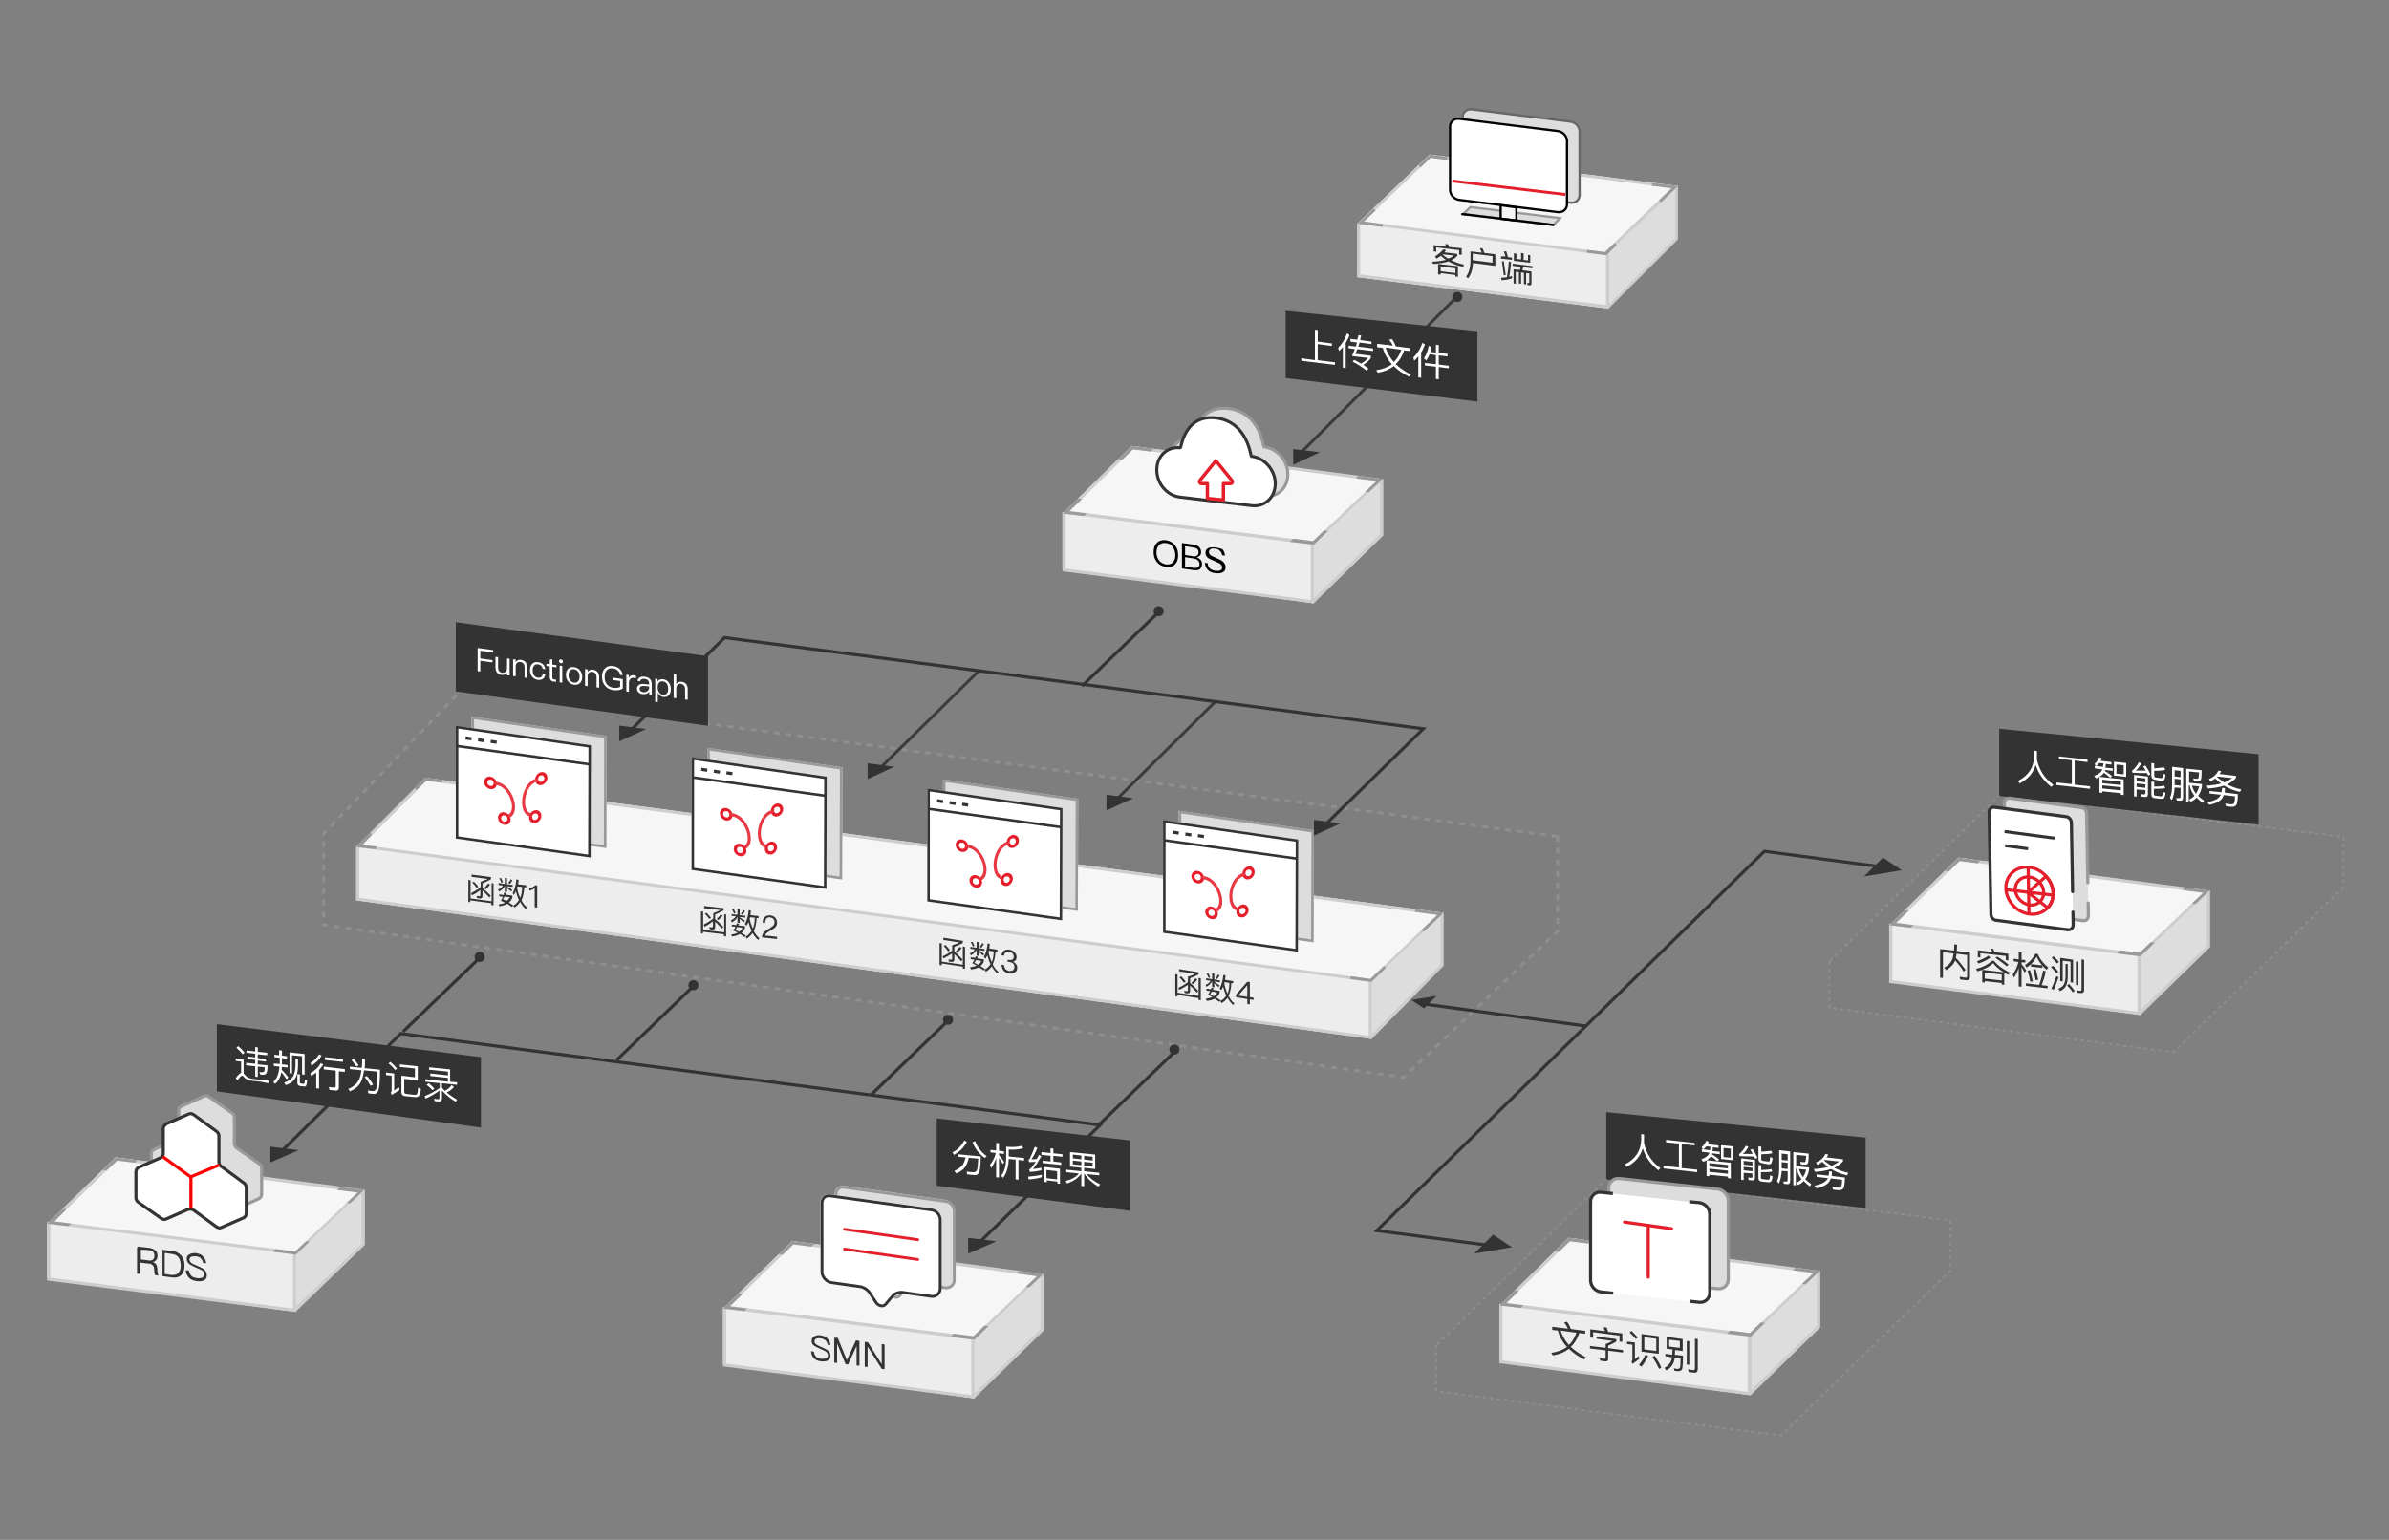 <?xml version="1.0" encoding="UTF-8"?>
<svg width="760px" height="490px" viewBox="0 0 760 490" version="1.1" xmlns="http://www.w3.org/2000/svg" xmlns:xlink="http://www.w3.org/1999/xlink">
    <rect x="0" y="0" width="760" height="490" fill="#808080" stroke="none"/>
    <!-- Generator: Sketch 54.1 (76490) - https://sketchapp.com -->
    <title>人工智能场景190708</title>
    <desc>Created with Sketch.</desc>
    <g id="函数服务" stroke="none" stroke-width="1" fill="none" fill-rule="evenodd">
        <g id="人工智能场景190708">
            <g id="scene-arch-img_4" transform="translate(15, 34)">
                <g id="Group-38" transform="translate(323, 95)">
                    <g id="一个-copy-58" transform="translate(0, 12)" fill-rule="nonzero">
                        <polygon id="Rectangle-6" fill="#F6F6F7" points="22 0.9 102 11.6 80 32.7 0 22.5"></polygon>
                        <polygon id="Rectangle-6_1_" fill="#EDEDED" points="0 40.1 80 51 80 32.1 0 21.9"></polygon>
                        <polygon id="Line" fill="#CDCDCD" points="1 39.9 1 22.4 0 22.4 0 40.8 80 51 80 31.4 79 31.4 79 49.9"></polygon>
                        <path d="M22.4,1.9 L2.2,21.6 L79.7,31.3 L99.9,12.1 L22.4,1.9 Z M22,0.9 L102,11.4 L80,32.4 L0,22.4 L22,0.9 Z" id="Rectangle-6_2_" fill="#CDCDCD"></path>
                        <path d="M94.2,10.4 L102,11.4 L97.5,15.7 L96.3,15.5 L99.9,12.1 L93.3,11.2 L94.2,10.4 Z M29,1.8 L22,0.9 L17.7,5.1 L19,5.3 L22.4,2 L28.1,2.7 L29,1.8 Z M72.4,31.4 L80,32.3 L84.5,28 L83.2,27.8 L79.7,31.2 L73.4,30.4 L72.4,31.4 Z M6.8,23.2 L0,22.4 L4.9,17.6 L6.2,17.8 L2.2,21.7 L7.7,22.4 L6.8,23.2 Z" id="Combined-Shape" fill="#999999"></path>
                        <polygon id="Rectangle-6_3_" fill="#DDDDDD" points="102 29.4 102 11.4 80 32.4 80 50.7"></polygon>
                        <polygon id="Path-13" fill="#CDCDCD" points="80 49.4 80 50.9 102 29.4 102 11.4 101 12.4 101 29"></polygon>
                    </g>
                    <g id="Group-Copy-10" transform="translate(30, 0)">
                        <path d="M34.1,13.2 C33.8,13.2 33,2.2 22.8,1 C12.7,-0.2 11.8,10.6 11.5,10.5 C7.4,10 4,13.1 4,17.5 C4,21.9 7.3,25.8 11.5,26.2 L34.2,28.9 C38.3,29.4 41.7,26.3 41.7,21.9 C41.7,17.5 38.1,13.6 34.1,13.2 Z" id="Fill-1-Copy" stroke="#999999" stroke-width="0.962" fill="#DDDDDD" fill-rule="nonzero"></path>
                        <path d="M30.1,16.2 C29.8,16.2 29,5.2 18.8,4 C8.7,2.8 7.8,13.6 7.5,13.5 C3.4,13 0,16.1 0,20.5 C0,24.9 3.3,28.8 7.5,29.2 L30.2,31.9 C34.3,32.4 37.7,29.3 37.7,24.9 C37.7,20.5 34.1,16.6 30.1,16.2 Z" id="Fill-1" stroke="#333333" stroke-width="0.962" fill="#FFFFFF" fill-rule="nonzero"></path>
                        <path d="M21.2,24.9 L21.2,30.1 L16.1,29.6 L16.1,24.9 L14.2,24.9 C13.9,24.9 13.6,24.6 13.6,24.3 C13.6,24.1 13.7,24 13.7,23.9 L18.8,17.6 L19.2,18.1 L23.9,23.9 C24.1,24.1 24.1,24.5 23.9,24.7 C23.8,24.8 23.6,24.9 23.5,24.9 L21.2,24.9 Z" id="Combined-Shape_1_" stroke="#E41F2B" stroke-width="1.069" stroke-linejoin="round"></path>
                    </g>
                    <path d="M32.9,42.9 C34.1,43.1 35.1,43.6 35.8,44.5 C36.5,45.4 36.8,46.4 36.8,47.7 C36.8,48.9 36.5,49.9 35.8,50.6 C35.1,51.3 34.1,51.6 32.9,51.4 C31.7,51.2 30.7,50.7 30,49.8 C29.3,48.9 29,47.9 29,46.7 C29,45.5 29.3,44.5 30,43.8 C30.7,43 31.7,42.8 32.9,42.9 Z M32.9,43.8 C32,43.7 31.2,43.9 30.7,44.5 C30.2,45 29.9,45.8 29.9,46.8 C29.9,47.8 30.2,48.6 30.7,49.3 C31.2,50 32,50.4 32.9,50.6 C33.8,50.7 34.6,50.5 35.1,50 C35.6,49.5 35.9,48.7 35.9,47.7 C35.9,46.7 35.6,45.8 35.1,45.1 C34.6,44.3 33.8,43.9 32.9,43.8 Z M38.1,43.8 L41.7,44.3 C42.5,44.4 43.1,44.7 43.5,45.1 C43.9,45.5 44.1,46.1 44.1,46.7 C44.1,47.2 44,47.5 43.7,47.8 C43.4,48.1 43.1,48.2 42.7,48.3 C43.2,48.5 43.6,48.8 43.9,49.1 C44.2,49.4 44.4,49.9 44.4,50.5 C44.4,51.3 44.1,51.8 43.6,52.2 C43.1,52.5 42.5,52.5 41.6,52.4 L38,51.9 L38,43.8 L38.1,43.8 Z M39,44.8 L39,47.6 L41.5,48 C42.1,48.1 42.5,48 42.8,47.8 C43.1,47.6 43.3,47.3 43.3,46.8 C43.3,46.3 43.2,46 42.9,45.7 C42.6,45.4 42.2,45.3 41.6,45.2 L39,44.8 Z M39,48.3 L39,51.3 L41.6,51.7 C42.2,51.8 42.6,51.7 43,51.6 C43.4,51.4 43.6,51 43.6,50.5 C43.6,50 43.4,49.6 43.1,49.3 C42.8,49 42.3,48.8 41.7,48.7 L39,48.3 Z M48.5,45.2 C47.7,45.1 47,45.2 46.4,45.4 C45.8,45.7 45.5,46.2 45.5,46.9 C45.5,47.6 45.8,48.2 46.4,48.6 C46.7,48.8 47.3,49.1 48.3,49.5 C49.2,49.9 49.8,50.2 50,50.3 C50.5,50.7 50.8,51.1 50.8,51.6 C50.8,52 50.6,52.3 50.2,52.5 C49.8,52.7 49.2,52.7 48.6,52.6 C47.9,52.5 47.3,52.3 46.9,51.9 C46.5,51.5 46.2,50.9 46.2,50.2 L45.3,50.1 C45.4,51.1 45.7,51.9 46.4,52.5 C46.9,53 47.7,53.3 48.7,53.4 C49.7,53.5 50.4,53.4 51,53.1 C51.6,52.8 51.9,52.2 51.9,51.5 C51.9,50.8 51.6,50.1 50.9,49.6 C50.6,49.3 49.9,49 48.8,48.5 C48,48.2 47.5,47.9 47.3,47.8 C46.8,47.5 46.6,47.1 46.6,46.7 C46.6,46.2 46.8,45.9 47.2,45.7 C47.5,45.5 48,45.5 48.6,45.6 C49.3,45.7 49.8,45.9 50.1,46.3 C50.5,46.6 50.7,47.1 50.8,47.7 L51.7,47.8 C51.6,46.9 51.3,46.2 50.8,45.7 C50.2,45.6 49.5,45.3 48.5,45.2 Z" id="OBS" fill="#000000" fill-rule="nonzero"></path>
                </g>
                <g id="RDS_1_" transform="translate(0, 314)">
                    <g id="底座_2_" transform="translate(0, 20.181)" fill-rule="nonzero">
                        <polygon id="Rectangle-6_48_" fill="#F6F6F7" points="21.8 0.1 101 10.6 79.2 31.3 0 21.3"></polygon>
                        <polygon id="Rectangle-6_49_" fill="#EDEDED" points="0 38.6 79.2 49.3 79.2 30.8 0 20.7"></polygon>
                        <path d="M28.8,28.5 L32.4,28.9 C33.2,29 33.9,29.3 34.4,29.7 C35,30.1 35.1,30.8 35.1,31.5 C35.1,31.9 35,32.3 34.7,32.8 C34.4,33.1 34,33.4 33.6,33.4 C34.4,33.7 34.9,34.2 35,35.1 L35.1,36.4 C35.1,37 35.2,37.4 35.5,37.7 L34.4,37.6 C34.3,37.3 34.1,36.9 34.1,36.5 L34,35.4 C34,34.8 33.7,34.6 33.4,34.3 C33.1,34 32.7,33.9 32.1,33.9 L29.6,33.6 L29.6,37.2 L28.6,37.1 L28.6,28.7 L28.8,28.7 L28.8,28.5 Z M29.8,29.5 L29.8,32.6 L32.3,32.9 C32.9,33 33.4,32.9 33.7,32.6 C34,32.3 34.1,32 34.1,31.5 C34.1,30.9 34,30.5 33.7,30.2 C33.4,29.9 32.9,29.8 32.3,29.6 L29.8,29.5 Z M36.5,29.5 L39.6,29.9 C41,30 42,30.6 42.7,31.4 C43.4,32.2 43.7,33.2 43.7,34.6 C43.7,35.9 43.4,36.8 42.7,37.5 C42,38.2 41,38.5 39.6,38.3 L36.7,37.9 L36.7,29.4 L36.5,29.4 L36.5,29.5 Z M37.4,30.5 L37.4,37.2 L39.2,37.5 C40.3,37.6 41.2,37.5 41.7,36.9 C42.3,36.3 42.5,35.6 42.5,34.5 C42.5,33.4 42.2,32.6 41.8,31.9 C41.2,31.2 40.4,30.9 39.3,30.8 L37.4,30.5 Z M47.5,30.6 C46.7,30.5 46,30.6 45.4,30.9 C44.7,31.2 44.4,31.7 44.4,32.4 C44.4,33.1 44.7,33.7 45.4,34.2 C45.7,34.3 46.4,34.8 47.4,35.2 C48.4,35.6 48.9,35.9 49.2,36 C49.8,36.4 50,36.8 50,37.4 C50,37.8 49.7,38.2 49.3,38.4 C48.9,38.5 48.3,38.7 47.6,38.5 C46.9,38.4 46.2,38.2 45.9,37.8 C45.5,37.4 45.2,36.8 45.1,36.1 L44.1,36 C44.2,37 44.5,37.8 45.2,38.5 C45.8,39.1 46.6,39.3 47.6,39.5 C48.6,39.6 49.4,39.5 50,39.2 C50.6,38.8 50.8,38.4 50.8,37.5 C50.8,36.8 50.4,36.1 49.7,35.6 C49.3,35.3 48.6,35 47.5,34.5 C46.7,34.2 46.1,33.9 46,33.8 C45.6,33.5 45.3,33.1 45.3,32.7 C45.3,32.3 45.4,31.9 45.9,31.7 C46.3,31.6 46.7,31.6 47.4,31.6 C48.1,31.7 48.7,31.9 48.9,32.3 C49.3,32.6 49.5,33.1 49.6,33.7 L50.6,33.8 C50.5,33 50.2,32.1 49.6,31.7 C49.2,31 48.3,30.8 47.5,30.6 Z" id="RDS主节点_1_" fill="#333333"></path>
                        <polygon id="Line_12_" fill="#CDCDCD" points="1 38.4 1 21.2 0 21.2 0 39.3 79.2 49.3 79.2 30.1 78.2 30.1 78.2 48.2"></polygon>
                        <path d="M22.2,1.1 L2.2,20.5 L78.9,30 L98.9,11.2 L22.2,1.1 Z M21.8,0.1 L101,10.4 L79.2,31 L0,21.2 L21.8,0.1 Z" id="Rectangle-6_50_" fill="#CDCDCD"></path>
                        <path d="M93.3,9.5 L101.1,10.5 L96.6,14.7 L95.3,14.6 L98.8,11.3 L92.2,10.5 L93.3,9.5 Z M28.6,1 L21.8,0.2 L17.6,4.2 L18.9,4.3 L22.3,1.1 L27.9,1.8 L28.6,1 Z M71.7,30.1 L79.2,31.1 L83.7,26.9 L82.4,26.8 L78.9,30.1 L72.6,29.3 L71.7,30.1 Z M6.7,22 L0,21.2 L4.9,16.5 L6.2,16.6 L2.3,20.5 L7.7,21.2 L6.7,22 Z" id="Combined-Shape_19_" fill="#999999"></path>
                        <polygon id="Rectangle-6_51_" fill="#DDDDDD" points="101 28 101 10.4 79.2 31 79.2 48.9"></polygon>
                        <polygon id="Path-13_12_" fill="#CDCDCD" points="79.2 47.6 79.2 49.1 101 28 101 10.4 100 11.4 100 27.7"></polygon>
                    </g>
                    <g id="RDS-icon_1_" transform="translate(27.742, 0)" stroke-width="0.986">
                        <g id="Group-36_1_" transform="translate(5.297, 0.204)" fill="#DDDDDD" fill-rule="nonzero" stroke="#999999">
                            <path d="M9.8,3.8 L16.9,0.6 C17.5,0.3 18,0.5 18.6,0.9 L25.7,5.9 C26.3,6.3 26.5,6.9 26.5,7.4 L26.5,15.6 C26.5,16.2 26.8,16.9 27.3,17.1 L34.4,22.1 C35,22.5 35.2,23.1 35.2,23.6 L35.2,31.8 C35.2,32.4 34.9,32.9 34.4,33.2 L27.3,36.4 C26.7,36.7 26.2,36.5 25.6,36.1 L18.5,31.1 C17.9,30.7 17.4,30.7 16.8,30.8 L9.7,34 C9.1,34.3 8.6,34.1 8,33.7 L0.9,28.7 C0.3,28.3 0.1,27.7 0.1,27.2 L0.1,19 C0.1,18.4 0.4,17.9 0.9,17.6 L8,14.4 C8.6,14.1 8.8,13.7 8.8,13 L8.8,4.8 C8.9,4.5 9.2,3.9 9.8,3.8 Z" id="Combined-Shape_20_"></path>
                        </g>
                        <path d="M10.2,9.6 L17.3,6.5 C17.9,6.2 18.4,6.4 19,6.8 L26.1,12 C26.7,12.4 26.9,13 26.9,13.5 L26.9,21.7 C26.9,22.3 27.2,23 27.7,23.2 L34.8,28.4 C35.4,28.8 35.6,29.4 35.6,29.9 L35.6,38.1 C35.6,38.7 35.3,39.2 34.8,39.5 L27.7,42.6 C27.1,42.9 26.6,42.7 26,42.3 L18.9,37.1 C18.3,36.7 17.8,36.7 17.2,36.8 L10.1,39.9 C9.5,40.2 9,40 8.4,39.6 L1.3,34.6 C0.7,34.2 0.5,33.6 0.5,33.1 L0.5,24.9 C0.5,24.3 0.8,23.8 1.3,23.5 L8.4,20.4 C9,20.1 9.2,19.7 9.2,19 L9.2,10.8 C9.4,10.3 9.8,9.9 10.2,9.6 Z" id="Combined-Shape_21_" stroke="#333333" fill="#FFFFFF" fill-rule="nonzero"></path>
                        <path d="M18,26.3 L18,36.5" id="Path-23_1_" stroke="#FF0000"></path>
                        <polyline id="Path-17_1_" stroke="#FF0000" points="9.1 20.1 17.9 26.5 27 22.7"></polyline>
                    </g>
                </g>
                <g id="Group-2" transform="translate(88, 185)">
                    <path d="M392.5,47.2 L43.5,0.9 L0,46.3 L0,75.3 L343.5,123.8 L392.5,77.3 L392.5,47.2 Z" id="Combined-Shape_2_" stroke="#999999" stroke-width="0.931" fill-opacity="0.05" fill="#666666" fill-rule="nonzero" opacity="0.582" stroke-dasharray="1.863"></path>
                    <g id="Group-Copy" transform="translate(10, 28)">
                        <g id="Rectangle-29-Copy-4" transform="translate(322, 43)">
                            <polygon id="path-1" fill="#DDDDDD" fill-rule="nonzero" points="0.3 21.8 0.3 39.9 1.3 40.6 24.2 17.3 24.2 0.5 22.5 0.5"></polygon>
                            <polygon id="Shape" stroke="#CDCDCD" stroke-width="0.931" points="0.8 22 0.8 39.7 1.2 40 23.7 17.2 23.7 1 22.6 1"></polygon>
                        </g>
                        <g id="Rectangle-29-Copy-4_1_" transform="translate(0, 21)">
                            <polygon id="path-2" fill="#EDEDED" fill-rule="nonzero" points="0.3 1.5 0.3 18.5 323.3 62.6 323.3 43.5 1.1 0.7"></polygon>
                            <polygon id="Shape" stroke="#CDCDCD" stroke-width="0.931" points="0.8 1.7 0.8 18.1 322.9 62.1 322.9 43.9 1.3 1.2"></polygon>
                        </g>
                        <g id="Rectangle-29-Copy-4_2_">
                            <polygon id="path-3" fill="#F6F6F7" fill-rule="nonzero" points="22.3 0.5 346.3 43.5 323.3 65.5 0.3 22.5"></polygon>
                            <polygon id="Shape" stroke="#CDCDCD" stroke-width="0.931" points="22.5 1 1.3 22.2 323.1 65 345.2 43.8"></polygon>
                        </g>
                        <g id="Group-5" transform="translate(1, 0)" stroke-width="0.9">
                            <polyline id="Path-4" stroke="#999999" points="315.6 64.1 322.1 65 326.6 60.7"></polyline>
                            <polyline id="Path-9" stroke="#979797" points="4 18.3 0.3 22.2 5.7 22.8"></polyline>
                            <polyline id="Path-12" stroke="#979797" points="18.2 4.1 21.5 0.9 26.7 1.6"></polyline>
                            <polyline id="Path-6" stroke="#999999" points="336.2 42.7 344.3 43.8 338.6 49.2"></polyline>
                        </g>
                        <path d="M37.1,37.9 L36.9,37.2 C37.9,36.7 38.9,36.1 39.9,35.3 L39.9,33.6 C40.9,33.2 41.7,32.9 42.2,32.7 L37,32 L37,31.3 L43.2,32.1 L43.2,32.8 C42.4,33.2 41.5,33.7 40.5,34.1 L40.5,35.6 C41.4,36.3 42.2,37.1 43.1,38 L42.7,38.6 C41.8,37.6 41.1,36.9 40.5,36.4 L40.5,38.1 C40.5,38.7 40.2,38.9 39.7,38.9 L38.8,38.8 L38.6,38.1 C38.8,38.1 39.1,38.2 39.4,38.2 C39.7,38.2 39.8,38.1 39.8,37.8 L39.8,36.2 C39,36.9 38.1,37.5 37.1,37.9 Z M43.3,34 L44,34.1 L44,41.1 L43.3,41 L43.3,40.4 L36.6,39.5 L36.6,40.1 L36,40 L36,33 L36.7,33.1 L36.7,38.9 L43.4,39.8 L43.4,34 L43.3,34 Z M37.8,33.6 C38.4,34.2 38.9,34.8 39.2,35.2 L38.6,35.5 C38.3,35 37.8,34.4 37.2,33.8 L37.8,33.6 Z M42.3,34.1 L42.9,34.5 C42.5,35.1 42,35.6 41.5,36 L41,35.6 C41.5,35.1 41.9,34.7 42.3,34.1 Z M51.6,35.1 L51.5,35.6 C51.7,36.8 52.1,37.9 52.5,38.7 C52.9,37.7 53.1,36.6 53.1,35.2 L51.6,35.1 Z M52.1,39.4 C51.7,38.6 51.4,37.7 51.1,36.6 C50.9,37 50.7,37.4 50.5,37.8 L50.1,37.2 C50.7,36.2 51.1,34.7 51.3,32.8 L52,33 C51.9,33.5 51.9,34 51.8,34.4 L54.4,34.7 L54.4,35.4 L53.8,35.3 C53.7,37 53.4,38.4 52.9,39.5 C53.4,40.5 54,41.2 54.7,41.8 L54.3,42.3 C53.6,41.7 53,41 52.5,40 C52,40.7 51.4,41.3 50.7,41.8 L50.3,41.2 C51,40.8 51.6,40.2 52.1,39.4 Z M47.4,37 L48.1,37.2 C48,37.4 48,37.6 47.9,37.7 L50,38 L50,38.6 C49.8,39.2 49.4,39.8 48.9,40.2 C49.4,40.5 49.8,40.8 50.3,41.1 L49.9,41.6 C49.5,41.3 48.9,40.9 48.4,40.6 C47.7,41 46.9,41.2 45.9,41.4 L45.6,40.8 C46.4,40.7 47.1,40.5 47.7,40.3 C47.3,40.1 46.8,39.8 46.3,39.6 C46.6,39.2 46.8,38.8 47,38.4 L45.8,38.2 L45.8,37.6 L47.3,37.8 C47.2,37.4 47.3,37.2 47.4,37 Z M48.1,39.7 C48.6,39.4 49,38.9 49.2,38.5 L47.5,38.3 C47.3,38.6 47.2,38.9 47,39.2 C47.4,39.3 47.8,39.5 48.1,39.7 Z M46.4,32.4 C46.6,32.8 46.8,33.3 47,33.7 L46.5,33.9 C46.3,33.4 46.1,32.9 45.8,32.5 L46.4,32.4 Z M49.5,32.8 L50,33.1 C49.8,33.5 49.6,33.9 49.2,34.3 L48.7,34 C49,33.6 49.3,33.2 49.5,32.8 Z M45.7,34 L47.6,34.3 L47.6,32.4 L48.3,32.5 L48.3,34.4 L50.1,34.6 L50.1,35.2 L48.3,35 L48.3,35.1 C48.8,35.4 49.4,35.8 50,36.2 L49.6,36.7 C49.1,36.2 48.7,35.9 48.3,35.6 L48.3,36.9 L47.6,36.8 L47.6,34.9 C47.3,35.6 46.7,36.2 45.8,36.7 L45.4,36.1 C46.2,35.8 46.7,35.3 47,34.8 L45.6,34.6 L45.6,34 L45.7,34 Z M57.3,34.7 C57.1,34.9 56.8,35.1 56.4,35.3 C56.1,35.5 55.7,35.6 55.4,35.6 L55.4,36.4 C56.1,36.3 56.6,36 57.1,35.6 L57.1,41.7 L57.9,41.8 L57.9,34.7 L57.3,34.7 Z" id="函数1" fill="#333333" fill-rule="nonzero"></path>
                        <path d="M111.1,47.9 L110.9,47.2 C111.9,46.7 112.9,46.1 113.9,45.3 L113.9,43.6 C114.9,43.2 115.7,42.9 116.2,42.6 L111,42 L111,41.3 L117.2,42 L117.2,42.7 C116.4,43.2 115.5,43.6 114.5,44 L114.5,45.5 C115.4,46.2 116.2,47 117.1,47.9 L116.7,48.5 C115.8,47.6 115.1,46.8 114.5,46.3 L114.5,48 C114.5,48.6 114.2,48.8 113.7,48.8 L112.8,48.7 L112.6,48 C112.8,48 113.1,48.1 113.4,48.1 C113.7,48.1 113.8,48 113.8,47.7 L113.8,46.2 C113,46.8 112.1,47.4 111.1,47.9 Z M117.3,43.9 L118,44 L118,51 L117.3,50.9 L117.3,50.3 L110.6,49.5 L110.6,50.1 L110,50 L110,43 L110.7,43.1 L110.7,48.9 L117.4,49.7 L117.4,43.9 L117.3,43.9 Z M111.8,43.5 C112.4,44.1 112.9,44.7 113.2,45.1 L112.6,45.4 C112.3,44.9 111.8,44.3 111.2,43.7 L111.8,43.5 Z M116.3,44 L116.9,44.3 C116.5,44.9 116,45.4 115.5,45.8 L115,45.4 C115.5,45 115.9,44.6 116.3,44 Z M125.6,44.9 L125.5,45.4 C125.7,46.6 126.1,47.6 126.5,48.5 C126.9,47.5 127.1,46.4 127.1,45 L125.6,44.9 Z M126.1,49.2 C125.7,48.4 125.4,47.5 125.1,46.4 C124.9,46.8 124.7,47.2 124.5,47.6 L124,47 C124.6,45.9 125,44.5 125.2,42.6 L125.9,42.8 C125.8,43.3 125.8,43.8 125.7,44.2 L128.3,44.5 L128.3,45.2 L127.7,45.1 C127.6,46.8 127.3,48.2 126.8,49.3 C127.3,50.3 127.9,51 128.6,51.6 L128.2,52.1 C127.5,51.5 126.9,50.8 126.4,49.9 C125.9,50.6 125.3,51.2 124.6,51.7 L124.2,51.1 C125,50.6 125.6,50 126.1,49.2 Z M121.4,46.8 L122.1,47 C122,47.2 122,47.4 121.9,47.5 L124,47.7 L124,48.3 C123.8,48.9 123.4,49.5 122.9,49.9 C123.4,50.2 123.8,50.4 124.3,50.7 L123.9,51.2 C123.5,50.9 122.9,50.6 122.4,50.2 C121.7,50.6 120.9,50.9 119.9,51 L119.6,50.4 C120.4,50.3 121.1,50.1 121.7,49.8 C121.3,49.6 120.8,49.3 120.3,49.1 C120.6,48.7 120.8,48.3 121,47.9 L119.8,47.8 L119.8,47.2 L121.3,47.4 C121.2,47.2 121.3,47 121.4,46.8 Z M122.1,49.5 C122.6,49.2 123,48.7 123.2,48.2 L121.5,48 C121.3,48.3 121.2,48.6 121,48.9 C121.4,49.2 121.8,49.3 122.1,49.5 Z M120.4,42.2 C120.6,42.6 120.8,43.1 121,43.5 L120.5,43.7 C120.3,43.2 120.1,42.7 119.8,42.3 L120.4,42.2 Z M123.5,42.6 L124,42.9 C123.8,43.3 123.6,43.7 123.2,44.1 L122.7,43.8 C123,43.3 123.3,42.9 123.5,42.6 Z M119.7,43.9 L121.6,44.1 L121.6,42.2 L122.3,42.3 L122.3,44.2 L124.1,44.4 L124.1,45 L122.3,44.8 L122.3,44.9 C122.8,45.2 123.4,45.6 124,46 L123.6,46.5 C123.1,46 122.7,45.7 122.3,45.4 L122.3,46.7 L121.6,46.6 L121.6,44.7 C121.3,45.5 120.7,46.1 119.8,46.5 L119.5,45.9 C120.3,45.5 120.8,45.1 121.1,44.6 L119.7,44.4 L119.7,43.9 L119.7,43.9 Z M132.1,44.3 C131.4,44.2 130.8,44.4 130.3,44.8 C129.9,45.2 129.6,45.8 129.6,46.6 L130.4,46.7 C130.4,46.1 130.6,45.6 130.8,45.3 C131.1,45 131.4,44.9 131.9,44.9 C132.4,45 132.7,45.1 133,45.4 C133.3,45.7 133.4,46 133.4,46.5 C133.4,47 133.2,47.4 132.8,47.7 C132.6,47.9 132.2,48.1 131.7,48.5 C130.9,48.9 130.4,49.3 130.1,49.6 C129.6,50.1 129.4,50.6 129.4,51.3 L134.2,51.8 L134.2,51.1 L130.4,50.7 C130.5,50.2 131,49.7 132,49.2 C132.7,48.8 133.2,48.5 133.5,48.2 C134,47.8 134.2,47.2 134.2,46.6 C134.2,46 134,45.4 133.6,45 C133.3,44.6 132.8,44.4 132.1,44.3 Z" id="函数2" fill="#333333" fill-rule="nonzero"></path>
                        <path d="M187.1,58 L186.9,57.3 C187.9,56.9 188.9,56.3 189.9,55.5 L189.9,53.8 C190.9,53.5 191.7,53.2 192.2,52.9 L187.1,52.1 L187.1,51.4 L193.3,52.4 L193.3,53.1 C192.5,53.5 191.6,53.9 190.6,54.3 L190.6,55.8 C191.5,56.5 192.3,57.3 193.2,58.3 L192.8,58.9 C191.9,57.9 191.2,57.2 190.6,56.6 L190.6,58.3 C190.6,58.9 190.3,59.1 189.8,59.1 L188.9,59 L188.7,58.3 C188.9,58.3 189.2,58.4 189.5,58.4 C189.8,58.4 189.9,58.3 189.9,58 L189.9,56.4 C189,57 188.1,57.5 187.1,58 Z M193.3,54.2 L194,54.3 L194,61.3 L193.3,61.2 L193.3,60.6 L186.6,59.6 L186.6,60.2 L185.9,60.1 L185.9,53.1 L186.6,53.2 L186.6,59 L193.3,60 L193.3,54.2 Z M187.8,53.7 C188.4,54.4 188.9,54.9 189.2,55.4 L188.6,55.7 C188.3,55.2 187.8,54.6 187.2,54 L187.8,53.7 Z M192.3,54.3 L192.9,54.7 C192.5,55.3 192,55.8 191.5,56.2 L191,55.8 C191.5,55.3 191.9,54.8 192.3,54.3 Z M201.6,55.5 L201.5,56 C201.7,57.2 202.1,58.3 202.5,59.2 C202.9,58.3 203.1,57.1 203.1,55.8 L201.6,55.5 Z M202.1,59.8 C201.7,59 201.4,58 201.1,57 C200.9,57.4 200.7,57.8 200.5,58.1 L200,57.5 C200.6,56.5 201,55 201.2,53.2 L201.9,53.4 C201.8,53.9 201.8,54.4 201.7,54.8 L204.3,55.2 L204.3,55.9 L203.7,55.8 C203.6,57.5 203.3,58.8 202.8,59.9 C203.3,60.9 203.9,61.7 204.7,62.3 L204.3,62.8 C203.6,62.2 203,61.4 202.5,60.5 C202,61.2 201.4,61.8 200.6,62.2 L200.2,61.5 C201,61.2 201.6,60.6 202.1,59.8 Z M197.4,57.3 L198.1,57.5 C198,57.7 198,57.8 197.9,58 L200,58.3 L200,58.9 C199.8,59.5 199.4,60 198.9,60.4 C199.4,60.7 199.8,61 200.3,61.3 L199.9,61.8 C199.5,61.5 199,61.1 198.4,60.8 C197.7,61.2 196.9,61.4 195.9,61.5 L195.6,60.8 C196.4,60.7 197.1,60.5 197.7,60.3 C197.3,60 196.8,59.8 196.3,59.5 C196.6,59.1 196.8,58.7 197,58.4 L195.8,58.2 L195.8,57.6 L197.3,57.8 C197.2,57.7 197.3,57.5 197.4,57.3 Z M198.1,60 C198.6,59.7 199,59.3 199.2,58.8 L197.5,58.5 C197.3,58.8 197.2,59.1 197,59.4 C197.4,59.6 197.8,59.8 198.1,60 Z M196.4,52.7 C196.6,53.1 196.8,53.6 197,54 L196.5,54.2 C196.3,53.7 196.1,53.2 195.8,52.8 L196.4,52.7 Z M199.5,53.1 L200,53.4 C199.8,53.8 199.5,54.2 199.2,54.6 L198.7,54.3 C199,53.9 199.3,53.5 199.5,53.1 Z M195.7,54.3 L197.7,54.6 L197.7,52.7 L198.4,52.8 L198.4,54.7 L200.2,55 L200.2,55.6 L198.4,55.3 L198.4,55.4 C198.9,55.8 199.5,56.1 200.1,56.6 L199.7,57.1 C199.2,56.6 198.8,56.2 198.4,55.9 L198.4,57.2 L197.7,57.1 L197.7,55.2 C197.4,55.9 196.8,56.5 195.9,57 L195.5,56.4 C196.3,56.1 196.8,55.7 197.1,55.1 L195.7,54.9 L195.7,54.3 L195.7,54.3 Z M208.1,55.2 C207.4,55.1 206.9,55.2 206.4,55.5 C206,55.8 205.7,56.3 205.6,57 L206.4,57.1 C206.5,56.6 206.6,56.3 206.9,56.1 C207.2,55.9 207.5,55.8 208,55.9 C208.5,56 208.8,56.1 209.1,56.4 C209.3,56.7 209.5,57 209.5,57.4 C209.5,57.8 209.4,58.1 209.1,58.3 C208.9,58.5 208.5,58.5 208,58.5 L207.5,58.4 L207.5,59 L208.1,59.1 C208.6,59.2 209,59.3 209.3,59.6 C209.6,59.9 209.7,60.2 209.7,60.7 C209.7,61.1 209.6,61.4 209.3,61.7 C209,61.9 208.6,62 208.1,62 C207.6,61.9 207.3,61.7 207,61.5 C206.6,61.2 206.5,60.7 206.4,60.1 L205.6,60 C205.7,60.8 205.9,61.5 206.4,62 C206.8,62.4 207.4,62.7 208.1,62.8 C208.8,62.9 209.4,62.8 209.9,62.4 C210.4,62.1 210.6,61.6 210.6,60.9 C210.6,60.5 210.5,60.1 210.2,59.8 C210,59.5 209.7,59.2 209.2,59 C210,58.9 210.4,58.4 210.4,57.6 C210.4,57 210.2,56.5 209.8,56.1 C209.3,55.5 208.8,55.3 208.1,55.2 Z" id="函数3" fill="#333333" fill-rule="nonzero"></path>
                        <path d="M262.1,68 L261.9,67.3 C262.9,66.9 263.9,66.3 264.9,65.5 L264.9,63.8 C265.9,63.5 266.7,63.2 267.2,62.9 L262.1,62.1 L262.1,61.4 L268.3,62.4 L268.3,63.1 C267.5,63.5 266.6,63.9 265.6,64.3 L265.6,65.8 C266.5,66.5 267.3,67.3 268.2,68.3 L267.8,68.9 C266.9,67.9 266.2,67.2 265.6,66.6 L265.6,68.3 C265.6,68.9 265.3,69.1 264.8,69.1 L263.9,69 L263.7,68.3 C263.9,68.3 264.2,68.4 264.5,68.4 C264.8,68.4 264.9,68.3 264.9,68 L264.9,66.4 C264,67 263.1,67.5 262.1,68 Z M268.3,64.2 L269,64.3 L269,71.3 L268.3,71.2 L268.3,70.6 L261.6,69.6 L261.6,70.1 L260.9,70 L260.9,63 L261.6,63.1 L261.6,68.9 L268.3,69.9 L268.3,64.2 Z M262.8,63.7 C263.4,64.4 263.9,64.9 264.2,65.4 L263.6,65.7 C263.3,65.2 262.8,64.6 262.2,64 L262.8,63.7 Z M267.3,64.3 L267.9,64.7 C267.5,65.3 267,65.8 266.5,66.2 L266,65.8 C266.5,65.3 266.9,64.8 267.3,64.3 Z M276.6,65.5 L276.5,66 C276.7,67.2 277.1,68.3 277.5,69.2 C277.9,68.3 278.1,67.1 278.1,65.8 L276.6,65.5 Z M277.1,69.8 C276.7,69 276.4,68 276.1,67 C275.9,67.4 275.7,67.8 275.5,68.1 L275,67.5 C275.6,66.5 276,65 276.2,63.2 L276.9,63.4 C276.8,63.9 276.8,64.4 276.7,64.8 L279.3,65.2 L279.3,65.9 L278.7,65.8 C278.7,67.5 278.3,68.8 277.8,69.9 C278.3,70.9 278.9,71.7 279.7,72.3 L279.3,72.8 C278.6,72.2 278,71.4 277.5,70.5 C277,71.2 276.4,71.8 275.6,72.2 L275.2,71.5 C276,71.2 276.6,70.6 277.1,69.8 Z M272.4,67.3 L273.1,67.5 C273,67.7 273,67.8 272.9,68 L275,68.3 L275,68.9 C274.8,69.5 274.4,70 273.9,70.4 C274.4,70.7 274.8,71 275.3,71.3 L274.9,71.8 C274.5,71.5 273.9,71.1 273.4,70.8 C272.7,71.2 271.9,71.4 270.9,71.5 L270.6,70.8 C271.4,70.7 272.1,70.5 272.7,70.3 C272.3,70 271.8,69.8 271.3,69.5 C271.6,69.1 271.8,68.7 272,68.4 L270.8,68.2 L270.8,67.6 L272.3,67.8 C272.2,67.7 272.3,67.5 272.4,67.3 Z M273.1,70 C273.6,69.7 274,69.3 274.2,68.8 L272.5,68.5 C272.3,68.8 272.2,69.1 272,69.4 C272.4,69.6 272.8,69.8 273.1,70 Z M271.4,62.7 C271.6,63.1 271.8,63.6 272,64 L271.5,64.2 C271.3,63.7 271.1,63.2 270.8,62.8 L271.4,62.7 Z M274.5,63.1 L275,63.4 C274.8,63.8 274.5,64.2 274.2,64.6 L273.7,64.3 C274,63.9 274.3,63.5 274.5,63.1 Z M270.7,64.3 L272.6,64.6 L272.6,62.7 L273.3,62.8 L273.3,64.7 L275.1,65 L275.1,65.6 L273.3,65.3 L273.3,65.4 C273.8,65.8 274.4,66.1 275,66.6 L274.6,67.1 C274.1,66.6 273.7,66.2 273.3,65.9 L273.3,67.2 L272.6,67.1 L272.6,65.2 C272.3,65.9 271.7,66.5 270.8,67 L270.5,66.4 C271.3,66.1 271.8,65.7 272.1,65.1 L270.7,64.9 L270.7,64.3 Z M283.8,65.4 L284.6,65.5 L284.6,70.3 L285.8,70.5 L285.8,71.2 L284.6,71 L284.6,72.6 L283.8,72.5 L283.8,70.9 L280.2,70.3 L280.2,69.5 L283.8,65.4 Z M283.8,66.5 L280.9,69.8 L283.8,70.2 L283.8,66.5 L283.8,66.5 Z" id="函数4" fill="#333333" fill-rule="nonzero"></path>
                    </g>
                    <g id="函数" transform="translate(267, 39)">
                        <g id="Stroke-1" transform="translate(5, 0)">
                            <polygon id="path-4" fill="#DDDDDD" fill-rule="nonzero" points="0 35.8 42.9 41.8 43 6.2 0 0"></polygon>
                            <polygon id="Shape" stroke="#999999" stroke-width="0.8" points="0.4 35.5 42.5 41.4 42.6 6.5 0.4 0.4 0.4 35.5"></polygon>
                        </g>
                        <g id="Stroke-1_1_" transform="translate(0, 3)">
                            <polygon id="path-5" fill="#FFFFFF" fill-rule="nonzero" points="0 35.8 42.9 41.8 43 6.2 0 0"></polygon>
                            <polygon id="Shape" stroke="#333333" stroke-width="0.8" points="0.4 35.5 42.5 41.4 42.6 6.5 0.4 0.4 0.4 35.5"></polygon>
                        </g>
                        <path d="M0.5,9.4 L42.4,15.2" id="Stroke-13" stroke="#333333" stroke-width="0.8"></path>
                        <path d="M3.1,6.8 L5,7.1" id="Stroke-17" stroke="#333333"></path>
                        <path d="M7.1,7.4 L9,7.7" id="Stroke-17_1_" stroke="#333333"></path>
                        <path d="M11.1,7.9 L13,8.2" id="Stroke-17_2_" stroke="#333333"></path>
                        <g id="Group-8" transform="translate(14.138, 27.015) rotate(-2) translate(-14.138, -27.015) translate(8.638, 18.515)" fill-rule="nonzero">
                            <path d="M2.6,3.5 C3.2,3.6 3.6,3.2 3.6,2.6 C3.6,2 3.2,1.5 2.6,1.5 C2,1.4 1.6,1.8 1.6,2.4 C1.6,2.9 2.1,3.4 2.6,3.5 Z M2.6,4.5 C1.5,4.3 0.6,3.3 0.6,2.2 C0.6,1.1 1.5,0.3 2.6,0.5 C3.7,0.7 4.6,1.7 4.6,2.8 C4.6,3.9 3.8,4.6 2.6,4.5 Z" id="Oval-5" fill="#E41F2B"></path>
                            <path d="M6.6,15 C7.2,15.1 7.6,14.7 7.6,14.1 C7.6,13.5 7.2,13 6.6,13 C6,12.9 5.6,13.3 5.6,13.9 C5.6,14.5 6.1,15 6.6,15 Z M6.6,16 C5.5,15.8 4.6,14.8 4.6,13.7 C4.6,12.6 5.5,11.8 6.6,12 C7.7,12.2 8.6,13.2 8.6,14.3 C8.6,15.4 7.8,16.2 6.6,16 Z" id="Oval-5-Copy" fill="#E41F2B"></path>
                            <path d="M4,3.2 C8.3,3.3 10.9,11.4 7.9,12.8 L8.4,13.7 C12.3,11.9 9.2,2.2 3.9,2.2 L4,3.2 Z" id="Path-10" fill="#E73843"></path>
                        </g>
                        <g id="Group-8_1_" transform="translate(25.521, 25.845) scale(-1, 1) rotate(10) translate(-25.521, -25.845) translate(20.021, 17.345)" fill-rule="nonzero">
                            <path d="M2.8,3.8 C3.4,3.9 3.8,3.5 3.8,2.9 C3.8,2.3 3.4,1.8 2.8,1.8 C2.2,1.7 1.8,2.1 1.8,2.7 C1.8,3.2 2.2,3.7 2.8,3.8 Z M2.8,4.8 C1.7,4.6 0.8,3.6 0.8,2.5 C0.8,1.4 1.7,0.6 2.8,0.8 C3.9,1 4.8,2 4.8,3.1 C4.8,4.2 3.9,5 2.8,4.8 Z" id="Oval-5_1_" fill="#E41F2B"></path>
                            <path d="M6.8,15.4 C7.4,15.5 7.8,15.1 7.8,14.5 C7.8,13.9 7.4,13.4 6.8,13.4 C6.2,13.4 5.8,13.7 5.8,14.3 C5.8,14.8 6.2,15.3 6.8,15.4 Z M6.8,16.4 C5.7,16.2 4.8,15.2 4.8,14.1 C4.8,13 5.7,12.2 6.8,12.4 C7.9,12.6 8.8,13.6 8.8,14.7 C8.8,15.8 7.9,16.5 6.8,16.4 Z" id="Oval-5-Copy_1_" fill="#E41F2B"></path>
                            <path d="M4.1,3.5 C8.4,3.6 11,11.7 8,13.1 L8.5,14 C12.4,12.2 9.3,2.5 4,2.5 L4.1,3.5 Z" id="Path-10_1_" fill="#E73843"></path>
                        </g>
                    </g>
                    <g id="函数_1_" transform="translate(192, 29)">
                        <g id="Stroke-1_2_" transform="translate(5, 0)">
                            <polygon id="path-6" fill="#DDDDDD" fill-rule="nonzero" points="0 35.8 42.9 41.8 43 6.2 0 0"></polygon>
                            <polygon id="Shape" stroke="#999999" stroke-width="0.8" points="0.4 35.5 42.5 41.4 42.6 6.5 0.4 0.4 0.4 35.5"></polygon>
                        </g>
                        <g id="Stroke-1_3_" transform="translate(0, 3)">
                            <polygon id="path-7" fill="#FFFFFF" fill-rule="nonzero" points="0 35.8 42.9 41.8 43 6.2 0 0"></polygon>
                            <polygon id="Shape" stroke="#333333" stroke-width="0.8" points="0.4 35.5 42.5 41.4 42.6 6.5 0.4 0.4 0.4 35.5"></polygon>
                        </g>
                        <path d="M0.5,9.4 L42.4,15.2" id="Stroke-13_1_" stroke="#333333" stroke-width="0.8"></path>
                        <path d="M3.1,6.8 L5,7.1" id="Stroke-17_3_" stroke="#333333"></path>
                        <path d="M7.1,7.4 L9,7.7" id="Stroke-17_4_" stroke="#333333"></path>
                        <path d="M11.1,7.9 L13,8.2" id="Stroke-17_5_" stroke="#333333"></path>
                        <g id="Group-8_2_" transform="translate(14.138, 27.015) rotate(-2) translate(-14.138, -27.015) translate(8.638, 18.515)" fill-rule="nonzero">
                            <path d="M2.6,3.5 C3.2,3.6 3.6,3.2 3.6,2.6 C3.6,2 3.2,1.5 2.6,1.5 C2,1.4 1.6,1.8 1.6,2.4 C1.6,2.9 2.1,3.4 2.6,3.5 Z M2.6,4.5 C1.5,4.3 0.6,3.3 0.6,2.2 C0.6,1.1 1.5,0.3 2.6,0.5 C3.7,0.7 4.6,1.7 4.6,2.8 C4.6,3.9 3.8,4.6 2.6,4.5 Z" id="Oval-5_2_" fill="#E41F2B"></path>
                            <path d="M6.6,15 C7.2,15.1 7.6,14.7 7.6,14.1 C7.6,13.5 7.2,13 6.6,13 C6,12.9 5.6,13.3 5.6,13.9 C5.6,14.5 6.1,15 6.6,15 Z M6.6,16 C5.5,15.8 4.6,14.8 4.6,13.7 C4.6,12.6 5.5,11.8 6.6,12 C7.7,12.2 8.6,13.2 8.6,14.3 C8.6,15.4 7.8,16.2 6.6,16 Z" id="Oval-5-Copy_2_" fill="#E41F2B"></path>
                            <path d="M4,3.2 C8.3,3.3 10.9,11.4 7.9,12.8 L8.4,13.7 C12.3,11.9 9.2,2.2 3.9,2.2 L4,3.2 Z" id="Path-10_2_" fill="#E73843"></path>
                        </g>
                        <g id="Group-8_3_" transform="translate(25.521, 25.845) scale(-1, 1) rotate(10) translate(-25.521, -25.845) translate(20.021, 17.345)" fill-rule="nonzero">
                            <path d="M2.8,3.8 C3.4,3.9 3.8,3.5 3.8,2.9 C3.8,2.3 3.4,1.8 2.8,1.8 C2.2,1.7 1.8,2.1 1.8,2.7 C1.8,3.2 2.2,3.7 2.8,3.8 Z M2.8,4.8 C1.7,4.6 0.8,3.6 0.8,2.5 C0.8,1.4 1.7,0.6 2.8,0.8 C3.9,1 4.8,2 4.8,3.1 C4.8,4.2 3.9,5 2.8,4.8 Z" id="Oval-5_3_" fill="#E41F2B"></path>
                            <path d="M6.8,15.4 C7.4,15.5 7.8,15.1 7.8,14.5 C7.8,13.9 7.4,13.4 6.8,13.4 C6.2,13.4 5.8,13.7 5.8,14.3 C5.8,14.8 6.2,15.3 6.8,15.4 Z M6.8,16.4 C5.7,16.2 4.8,15.2 4.8,14.1 C4.8,13 5.7,12.2 6.8,12.4 C7.9,12.6 8.8,13.6 8.8,14.7 C8.8,15.8 7.9,16.5 6.8,16.4 Z" id="Oval-5-Copy_3_" fill="#E41F2B"></path>
                            <path d="M4.1,3.5 C8.4,3.6 11,11.7 8,13.1 L8.5,14 C12.4,12.2 9.3,2.5 4,2.5 L4.1,3.5 Z" id="Path-10_3_" fill="#E73843"></path>
                        </g>
                    </g>
                    <g id="函数_2_" transform="translate(117, 19)">
                        <g id="Stroke-1_4_" transform="translate(5, 0)">
                            <polygon id="path-8" fill="#DDDDDD" fill-rule="nonzero" points="0 35.8 42.9 41.8 43 6.2 0 0"></polygon>
                            <polygon id="Shape" stroke="#999999" stroke-width="0.8" points="0.4 35.5 42.5 41.4 42.6 6.5 0.4 0.4 0.4 35.5"></polygon>
                        </g>
                        <g id="Stroke-1_5_" transform="translate(0, 3)">
                            <polygon id="path-9" fill="#FFFFFF" fill-rule="nonzero" points="0 35.8 42.9 41.8 43 6.2 0 0"></polygon>
                            <polygon id="Shape" stroke="#333333" stroke-width="0.8" points="0.4 35.5 42.5 41.4 42.6 6.5 0.4 0.4 0.4 35.5"></polygon>
                        </g>
                        <path d="M0.5,9.4 L42.4,15.2" id="Stroke-13_2_" stroke="#333333" stroke-width="0.8"></path>
                        <path d="M3.1,6.8 L5,7.1" id="Stroke-17_6_" stroke="#333333"></path>
                        <path d="M7.1,7.4 L9,7.7" id="Stroke-17_7_" stroke="#333333"></path>
                        <path d="M11.1,7.9 L13,8.2" id="Stroke-17_8_" stroke="#333333"></path>
                        <g id="Group-8_4_" transform="translate(14.138, 27.015) rotate(-2) translate(-14.138, -27.015) translate(8.638, 18.515)" fill-rule="nonzero">
                            <path d="M2.6,3.5 C3.2,3.6 3.6,3.2 3.6,2.6 C3.6,2 3.2,1.5 2.6,1.5 C2,1.4 1.6,1.8 1.6,2.4 C1.6,2.9 2.1,3.4 2.6,3.5 Z M2.6,4.5 C1.5,4.3 0.6,3.3 0.6,2.2 C0.6,1.1 1.5,0.3 2.6,0.5 C3.7,0.7 4.6,1.7 4.6,2.8 C4.6,3.9 3.8,4.6 2.6,4.5 Z" id="Oval-5_4_" fill="#E41F2B"></path>
                            <path d="M6.6,15 C7.2,15.1 7.6,14.7 7.6,14.1 C7.6,13.5 7.2,13 6.6,13 C6,12.9 5.6,13.3 5.6,13.9 C5.6,14.5 6.1,15 6.6,15 Z M6.6,16 C5.5,15.8 4.6,14.8 4.6,13.7 C4.6,12.6 5.5,11.8 6.6,12 C7.7,12.2 8.6,13.2 8.6,14.3 C8.6,15.4 7.8,16.2 6.6,16 Z" id="Oval-5-Copy_4_" fill="#E41F2B"></path>
                            <path d="M4,3.2 C8.3,3.3 10.9,11.4 7.9,12.8 L8.4,13.7 C12.3,11.9 9.2,2.2 3.9,2.2 L4,3.2 Z" id="Path-10_4_" fill="#E73843"></path>
                        </g>
                        <g id="Group-8_5_" transform="translate(25.521, 25.845) scale(-1, 1) rotate(10) translate(-25.521, -25.845) translate(20.021, 17.345)" fill-rule="nonzero">
                            <path d="M2.8,3.8 C3.4,3.9 3.8,3.5 3.8,2.9 C3.8,2.3 3.4,1.8 2.8,1.8 C2.2,1.7 1.8,2.1 1.8,2.7 C1.8,3.2 2.2,3.7 2.8,3.8 Z M2.8,4.8 C1.7,4.6 0.8,3.6 0.8,2.5 C0.8,1.4 1.7,0.6 2.8,0.8 C3.9,1 4.8,2 4.8,3.1 C4.8,4.2 3.9,5 2.8,4.8 Z" id="Oval-5_5_" fill="#E41F2B"></path>
                            <path d="M6.8,15.4 C7.4,15.5 7.8,15.1 7.8,14.5 C7.8,13.9 7.4,13.4 6.8,13.4 C6.2,13.4 5.8,13.7 5.8,14.3 C5.8,14.8 6.2,15.3 6.8,15.4 Z M6.8,16.4 C5.7,16.2 4.8,15.2 4.8,14.1 C4.8,13 5.7,12.2 6.8,12.4 C7.9,12.6 8.8,13.6 8.8,14.7 C8.8,15.8 7.9,16.5 6.8,16.4 Z" id="Oval-5-Copy_5_" fill="#E41F2B"></path>
                            <path d="M4.1,3.5 C8.4,3.6 11,11.7 8,13.1 L8.5,14 C12.4,12.2 9.3,2.5 4,2.5 L4.1,3.5 Z" id="Path-10_5_" fill="#E73843"></path>
                        </g>
                    </g>
                    <g id="函数_3_" transform="translate(42, 9)">
                        <g id="Stroke-1_6_" transform="translate(5, 0)">
                            <polygon id="path-10" fill="#DDDDDD" fill-rule="nonzero" points="0 35.8 42.9 41.8 43 6.2 0 0"></polygon>
                            <polygon id="Shape" stroke="#999999" stroke-width="0.8" points="0.4 35.5 42.5 41.4 42.6 6.5 0.4 0.4 0.4 35.5"></polygon>
                        </g>
                        <g id="Stroke-1_7_" transform="translate(0, 3)">
                            <polygon id="path-11" fill="#FFFFFF" fill-rule="nonzero" points="0 35.8 42.9 41.8 43 6.2 0 0"></polygon>
                            <polygon id="Shape" stroke="#333333" stroke-width="0.8" points="0.4 35.5 42.5 41.4 42.6 6.5 0.4 0.4 0.4 35.5"></polygon>
                        </g>
                        <path d="M0.5,9.4 L42.4,15.2" id="Stroke-13_3_" stroke="#333333" stroke-width="0.8"></path>
                        <path d="M3.1,6.8 L5,7.1" id="Stroke-17_9_" stroke="#333333"></path>
                        <path d="M7.1,7.4 L9,7.7" id="Stroke-17_10_" stroke="#333333"></path>
                        <path d="M11.1,7.9 L13,8.2" id="Stroke-17_11_" stroke="#333333"></path>
                        <g id="Group-8_6_" transform="translate(14.138, 27.015) rotate(-2) translate(-14.138, -27.015) translate(8.638, 18.515)" fill-rule="nonzero">
                            <path d="M2.6,3.5 C3.2,3.6 3.6,3.2 3.6,2.6 C3.6,2 3.2,1.5 2.6,1.5 C2,1.4 1.6,1.8 1.6,2.4 C1.6,2.9 2.1,3.4 2.6,3.5 Z M2.6,4.5 C1.5,4.3 0.6,3.3 0.6,2.2 C0.6,1.1 1.5,0.3 2.6,0.5 C3.7,0.7 4.6,1.7 4.6,2.8 C4.6,3.9 3.8,4.6 2.6,4.5 Z" id="Oval-5_6_" fill="#E41F2B"></path>
                            <path d="M6.6,15 C7.2,15.1 7.6,14.7 7.6,14.1 C7.6,13.5 7.2,13 6.6,13 C6,12.9 5.6,13.3 5.6,13.9 C5.6,14.5 6.1,15 6.6,15 Z M6.6,16 C5.5,15.8 4.6,14.8 4.6,13.7 C4.6,12.6 5.5,11.8 6.6,12 C7.7,12.2 8.6,13.2 8.6,14.3 C8.6,15.4 7.8,16.2 6.6,16 Z" id="Oval-5-Copy_6_" fill="#E41F2B"></path>
                            <path d="M4,3.2 C8.3,3.3 10.9,11.4 7.9,12.8 L8.4,13.7 C12.3,11.9 9.2,2.2 3.9,2.2 L4,3.2 Z" id="Path-10_6_" fill="#E73843"></path>
                        </g>
                        <g id="Group-8_7_" transform="translate(25.521, 25.845) scale(-1, 1) rotate(10) translate(-25.521, -25.845) translate(20.021, 17.345)" fill-rule="nonzero">
                            <path d="M2.8,3.8 C3.4,3.9 3.8,3.5 3.8,2.9 C3.8,2.3 3.4,1.8 2.8,1.8 C2.2,1.7 1.8,2.1 1.8,2.7 C1.8,3.2 2.2,3.7 2.8,3.8 Z M2.8,4.8 C1.7,4.6 0.8,3.6 0.8,2.5 C0.8,1.4 1.7,0.6 2.8,0.8 C3.9,1 4.8,2 4.8,3.1 C4.8,4.2 3.9,5 2.8,4.8 Z" id="Oval-5_7_" fill="#E41F2B"></path>
                            <path d="M6.8,15.4 C7.4,15.5 7.8,15.1 7.8,14.5 C7.8,13.9 7.4,13.4 6.8,13.4 C6.2,13.4 5.8,13.7 5.8,14.3 C5.8,14.8 6.2,15.3 6.8,15.4 Z M6.8,16.4 C5.7,16.2 4.8,15.2 4.8,14.1 C4.8,13 5.7,12.2 6.8,12.4 C7.9,12.6 8.8,13.6 8.8,14.7 C8.8,15.8 7.9,16.5 6.8,16.4 Z" id="Oval-5-Copy_7_" fill="#E41F2B"></path>
                            <path d="M4.1,3.5 C8.4,3.6 11,11.7 8,13.1 L8.5,14 C12.4,12.2 9.3,2.5 4,2.5 L4.1,3.5 Z" id="Path-10_7_" fill="#E73843"></path>
                        </g>
                    </g>
                </g>
                <g id="Group-2_1_" transform="translate(423, 236)">
                    <polyline id="Path-6_1_" stroke="#333333" points="36.5 126.4 0 121.6 123.3 0.9 161 5.9"></polyline>
                    <polygon id="Path-3-Copy" fill="#333333" fill-rule="nonzero" points="155 8.9 161 2.9 167 6.9"></polygon>
                    <polygon id="Path-3-Copy_1_" fill="#333333" fill-rule="nonzero" points="31 128.9 37 122.9 43 126.9"></polygon>
                    <path d="M13.6,49.3 L66.5,56.5" id="Path-7" stroke="#333333"></path>
                    <polygon id="Path-3-Copy-2" fill="#333333" fill-rule="nonzero" points="19 46.9 15 50.9 11 48.2"></polygon>
                </g>
                <path d="M567,272 L567,286.7 L676.5,300.8 L730.5,248.3 L730.5,232.3 L621.3,218.9 L567,272 Z" id="Path-2" stroke="#999999" stroke-width="0.566" fill-opacity="0.05" fill="#666666" fill-rule="nonzero" opacity="0.582" stroke-dasharray="1.133"></path>
                <polygon id="Rectangle-4" fill="#333333" fill-rule="nonzero" points="621 197.9 703.5 206 703.5 228.4 621 219.3"></polygon>
                <path d="M633,205 L632.1,204.9 C632.1,205.4 632.1,206 632.1,206.8 C632,210.2 630.3,212.8 627,214.5 L627.5,215.3 C630.2,213.9 631.9,211.9 632.6,209.4 C633.5,212.2 635.1,214.5 637.6,216.4 L638.2,215.7 C635.4,213.7 633.7,211 633,207.7 C633,206.9 633,206 633,205 Z M644.1,207.9 L644.1,215.5 L639.2,215 L639.2,215.8 L649.9,217 L649.9,216.2 L645,215.7 L645,208 L649.1,208.5 L649.1,207.7 L640,206.7 L640,207.5 L644.1,207.9 Z M652.8,208.8 C652.5,209.2 652.2,209.6 651.8,209.8 L651.3,209.1 C651.9,208.6 652.4,207.9 652.8,207 L653.6,207.3 C653.5,207.6 653.4,207.8 653.3,208.1 L656.7,208.5 L656.7,209.3 L654.9,209.1 C654.9,209.5 654.8,209.9 654.8,210.3 L657.1,210.5 L657.1,211.3 L654.7,211 C654.7,211.1 654.6,211.2 654.6,211.3 C655.5,211.9 656.3,212.4 656.9,213 L656.3,213.5 C655.8,213 655.1,212.5 654.3,211.9 C653.8,212.7 653,213.3 651.8,213.7 L651.2,212.9 C652.4,212.5 653.3,211.9 653.7,211.1 L653.8,210.8 L651.4,210.5 L651.4,209.7 L654,210 C654.1,209.6 654.1,209.3 654.1,208.9 L652.8,208.8 Z M657.5,208.4 L661.4,208.8 L661.4,213.2 L657.5,212.8 L657.5,208.4 Z M660.6,212.4 L660.6,209.5 L658.3,209.3 L658.3,212.2 L660.6,212.4 Z M660.6,214 L660.6,219 L659.7,218.9 L659.7,218.4 L653.8,217.8 L653.8,218.3 L652.9,218.2 L652.9,213.2 L660.6,214 Z M653.8,216.9 L659.7,217.5 L659.7,216.5 L653.8,215.9 L653.8,216.9 Z M653.8,215.2 L659.7,215.8 L659.7,214.7 L653.8,214.1 L653.8,215.2 Z M664.7,215.3 L664.7,216.4 L667.5,216.7 L667.5,215.6 L664.7,215.3 Z M667.5,214.9 L667.5,213.7 L664.7,213.4 L664.7,214.6 L667.5,214.9 Z M664.7,217.2 L664.7,219.5 L663.9,219.4 L663.9,212.6 L668.3,213.1 L668.3,218.7 C668.3,219.4 668,219.7 667.3,219.6 L666.3,219.5 L666.1,218.7 L667,218.8 C667.3,218.8 667.5,218.7 667.5,218.4 L667.5,217.4 L664.7,217.2 Z M672.5,214.5 C672.9,214.5 673.2,214.5 673.4,214.3 C673.6,214.1 673.8,213.5 673.9,212.5 L673.1,212.2 C673.1,212.9 673,213.4 672.9,213.5 C672.8,213.6 672.6,213.7 672.4,213.6 L670.8,213.4 C670.5,213.4 670.3,213.2 670.3,212.8 L670.3,211.3 C671.6,211.3 672.8,211.2 673.8,211 L673.5,210.2 C672.7,210.3 671.6,210.4 670.3,210.5 L670.3,208.9 L669.4,208.8 L669.4,212.8 C669.4,213.6 669.8,214 670.5,214.1 L672.5,214.5 Z M670.3,217 C671.5,217 672.7,217 673.8,216.8 L673.5,216 C672.6,216.2 671.5,216.3 670.3,216.3 L670.3,214.8 L669.4,214.7 L669.4,218.9 C669.4,219.5 669.7,219.9 670.5,220 L672.5,220.2 C672.9,220.2 673.2,220.2 673.4,220 C673.6,219.8 673.8,219.2 673.9,218.3 L673.1,218 C673.1,218.7 673,219.2 672.8,219.3 C672.7,219.4 672.5,219.4 672.3,219.4 L670.7,219.2 C670.4,219.2 670.2,219 670.2,218.8 L670.2,217 L670.3,217 Z M667.5,209.6 L666.8,209.9 C667.1,210.3 667.4,210.8 667.6,211.2 C666.5,211.2 665.4,211.2 664.4,211.2 C665.1,210.7 665.7,209.9 666.2,208.9 L665.4,208.6 C664.9,209.5 664.3,210.3 663.6,211 C663.5,211.1 663.4,211.2 663.2,211.2 L663.4,211.9 C665.2,212 666.7,212 668,212 C668.2,212.3 668.3,212.6 668.4,212.8 L669.1,212.4 C668.7,211.5 668.2,210.6 667.5,209.6 Z M676.8,213.8 L676.8,215.8 L678.7,216 L678.7,214 L676.8,213.8 Z M678.7,213.3 L678.7,211.3 L676.8,211.1 L676.8,213.1 L678.7,213.3 Z M676.8,216.6 C676.7,218.3 676.4,219.6 675.9,220.6 L675.3,219.9 C675.8,218.9 676,217.5 676,215.8 L676,210 L679.5,210.4 L679.5,219.8 C679.5,220.5 679.2,220.9 678.5,220.8 L677.5,220.7 L677.3,219.9 C677.6,220 677.9,220 678.2,220 C678.5,220 678.7,219.8 678.7,219.4 L678.7,216.7 L676.8,216.6 Z M681.3,215.9 L681.3,221.2 L680.5,221.1 L680.5,210.6 L685.4,211.1 C685.4,212.6 685.3,213.6 685.2,214 C685.1,214.5 684.6,214.7 683.9,214.6 L682.9,214.5 L682.7,213.7 C682.9,213.7 683.2,213.8 683.5,213.8 C683.8,213.8 684,213.8 684.1,213.8 C684.2,213.8 684.4,213.7 684.4,213.5 C684.5,213.2 684.5,212.7 684.6,211.8 L681.4,211.5 L681.4,215.1 L685.5,215.5 L685.5,216.2 C685.3,217.4 684.9,218.4 684.3,219.2 C684.8,219.8 685.5,220.3 686.2,220.8 L685.8,221.5 C685,221 684.4,220.4 683.8,219.8 C683.3,220.4 682.7,220.8 681.9,221.1 L681.4,220.4 C682.1,220.1 682.7,219.7 683.1,219.2 C682.3,218.2 681.8,217.1 681.6,215.9 L681.3,215.9 Z M682.3,216 C682.6,217 683,217.8 683.6,218.6 C684,217.9 684.4,217.1 684.6,216.2 L682.3,216 Z M690.7,211.2 L691.6,211.4 C691.5,211.7 691.3,212 691.1,212.3 L696.3,212.9 L696.3,213.6 C695.5,214.4 694.6,215.1 693.5,215.6 C694.9,216.3 696.4,216.9 698,217.2 L697.6,218 C695.7,217.6 694,216.9 692.5,216 C691,216.5 689.3,216.8 687.4,216.9 L687,216 C688.7,215.9 690.3,215.7 691.6,215.3 C690.9,214.8 690.3,214.3 689.7,213.7 C689.2,214.1 688.8,214.4 688.2,214.7 L687.7,213.9 C689.2,213.3 690.2,212.4 690.7,211.2 Z M692.6,215 C693.6,214.6 694.4,214.1 695.1,213.6 L690.5,213.1 L690.3,213.3 C691.1,213.9 691.8,214.5 692.6,215 Z M691.9,216.7 L692.8,216.8 C692.8,217.3 692.8,217.7 692.7,218.2 L696.9,218.7 C696.9,220.7 696.7,221.9 696.3,222.3 C695.9,222.7 695.4,222.8 694.5,222.7 C694.1,222.7 693.6,222.6 693.1,222.5 L692.9,221.7 L694.3,221.9 C695,222 695.5,221.9 695.7,221.6 C695.9,221.3 696,220.6 696,219.4 L692.4,219 C692.3,219.3 692.2,219.6 692,219.9 C691.4,220.9 690,221.7 687.8,222.1 L687.2,221.3 C689.2,220.9 690.5,220.3 691.1,219.5 C691.2,219.3 691.4,219.1 691.5,218.9 L687.9,218.5 L687.9,217.7 L691.7,218.1 C691.8,217.6 691.9,217.2 691.9,216.7 Z" id="人工智能服务" fill="#FFFFFF" fill-rule="nonzero"></path>
                <g id="Group-13-Copy" transform="translate(54, 268)">
                    <g id="Group-7" transform="translate(139.5, 23.5) rotate(180) translate(-139.5, -23.5) translate(127, 11)" stroke="#333333">
                        <path d="M24.8,0.7 L0,24.6" id="Path-2-Copy"></path>
                    </g>
                    <g id="Group-7-Copy-2" transform="translate(220.5, 34.5) rotate(180) translate(-220.5, -34.5) translate(208, 22)" stroke="#333333">
                        <path d="M24.8,0.7 L0,24.6" id="Path-2-Copy_1_"></path>
                    </g>
                    <g id="Group-7-Copy-3" transform="translate(292.5, 44.5) rotate(180) translate(-292.5, -44.5) translate(280, 32)" stroke="#333333">
                        <path d="M24.8,0.7 L0,24.6" id="Path-2-Copy_2_"></path>
                    </g>
                    <g id="Group-7-Copy" transform="translate(71.5, 14.5) rotate(180) translate(-71.5, -14.5) translate(59, 2)" stroke="#333333">
                        <path d="M24.8,0.7 L0,24.6" id="Path-2-Copy_3_"></path>
                    </g>
                    <circle id="Oval-2" fill="#333333" fill-rule="nonzero" cx="151.6" cy="11.5" r="1.6"></circle>
                    <circle id="Oval-2-Copy-2" fill="#333333" fill-rule="nonzero" cx="232.6" cy="22.5" r="1.6"></circle>
                    <circle id="Oval-2-Copy-3" fill="#333333" fill-rule="nonzero" cx="304.6" cy="32" r="1.6"></circle>
                    <circle id="Oval-2-Copy" fill="#333333" fill-rule="nonzero" cx="83.6" cy="2.5" r="1.6"></circle>
                    <g id="Group-11" transform="translate(17, 26)">
                        <polyline id="Path-7_1_" stroke="#333333" points="3.5 38.4 41.5 0.9 264 30 224.5 68.4"></polyline>
                        <polygon id="Path-8-Copy" fill="#333333" fill-rule="nonzero" points="0 36.9 9 38 0 41.9"></polygon>
                        <polygon id="Path-8-Copy-2" fill="#333333" fill-rule="nonzero" points="222 65.9 231 67 222 70.9"></polygon>
                    </g>
                    <polygon id="Rectangle-4_1_" fill="#333333" fill-rule="nonzero" points="229 53.9 290.5 60.9 290.5 83.3 229 75.3"></polygon>
                    <path d="M237.8,60.9 L238.6,61.4 C238,62.3 237.5,63.1 236.9,63.7 C236.3,64.3 235.5,64.9 234.5,65.5 L234,64.7 C234.8,64.3 235.6,63.8 236.2,63.1 C236.8,62.5 237.3,61.8 237.8,60.9 Z M238.2,66.3 L235.8,66.1 L235.8,65.3 L243,66 C243,67.5 242.9,68.7 242.8,69.6 C242.7,70.5 242.5,71.1 242.2,71.5 C241.9,71.8 241.5,72 240.9,71.9 L238.7,71.7 L238.5,70.8 C239.2,70.9 239.9,71 240.5,71 C241.1,71.1 241.6,70.8 241.8,70.3 C242,69.7 242.1,68.5 242.2,66.7 L239.2,66.4 C238.9,67.7 238.5,68.7 238,69.4 C237.4,70.2 236.5,70.9 235.2,71.4 L234.6,70.6 C235.7,70.1 236.5,69.5 237.1,68.9 C237.6,68.3 237.9,67.4 238.2,66.3 Z M241.2,61.1 C241.9,63 243.1,64.6 244.9,65.9 L244.3,66.5 C242.4,65.1 241.1,63.4 240.4,61.5 L241.2,61.1 Z M248.8,66.5 L248.8,72.7 L247.9,72.6 L247.9,66.5 C247.5,67.7 247,68.7 246.3,69.7 L245.9,68.7 C246.8,67.6 247.5,66.3 247.8,64.9 L246.1,64.7 L246.1,63.9 L247.9,64.1 L247.9,61.7 L248.8,61.8 L248.8,64.2 L250.4,64.4 L250.4,65.2 L248.8,65 L248.8,65.6 C249.4,66.2 249.9,67 250.5,67.8 L250,68.4 C249.6,67.6 249.1,67 248.8,66.5 Z M256.1,62.6 L256.5,63.4 C255.1,63.8 253.6,63.9 251.9,63.8 L251.9,66 L256.8,66.5 L256.8,67.3 L255,67.1 L255,73.4 L254.1,73.3 L254.1,67 L251.9,66.8 L251.9,66.9 C251.8,69.4 251.2,71.4 250.1,72.8 L249.5,72.1 C250.5,70.9 251,69.1 251.1,66.8 L251.1,62.9 C253,63.1 254.6,63 256.1,62.6 Z M262.4,71.8 C261.2,72.1 259.8,72.3 258.1,72.4 L258.2,73.3 C259.8,73.2 261.1,73 262.4,72.6 L262.4,71.8 Z M260.2,62.9 L261,63.3 C260.4,64.8 259.8,66 259.1,66.9 C259.7,66.9 260.2,66.9 260.8,66.8 C261,66.4 261.3,66 261.5,65.5 L262.3,65.9 C261.2,67.8 260.3,69.2 259.6,70 C260.5,69.9 261.4,69.8 262.3,69.6 L262.3,70.4 C261,70.7 259.8,70.9 258.6,70.9 L258.4,70.1 C258.6,70 258.7,70 258.8,69.9 C259.3,69.5 259.8,68.7 260.5,67.7 C259.8,67.7 259.1,67.8 258.4,67.8 L258.2,67 C258.3,67 258.5,66.9 258.6,66.7 C259.1,65.5 259.7,64.3 260.2,62.9 Z M262.3,64.6 L265.2,64.9 L265.2,63.4 L266.1,63.5 L266.1,65 L269,65.3 L269,66.1 L266.1,65.8 L266.1,67.6 L268.6,67.9 L268.6,68.7 L262.7,68.1 L262.7,67.3 L265.2,67.6 L265.2,65.8 L262.3,65.5 L262.3,64.6 Z M268.2,69.9 L268.2,74.7 L267.4,74.6 L267.4,74 L264,73.6 L264,74.2 L263.1,74.1 L263.1,69.3 L268.2,69.9 Z M263.9,72.9 L267.3,73.3 L267.3,70.7 L263.9,70.3 L263.9,72.9 Z M271.4,64.6 L279.4,65.4 L279.4,70 L275.9,69.6 L275.9,70.7 L280.7,71.2 L280.7,72 L276.7,71.6 C277.6,72.8 279,73.9 281,74.9 L280.4,75.6 C278.3,74.3 276.8,72.9 276,71.5 L275.9,71.5 L275.9,75.5 L275,75.4 L275,71.4 L275,71.4 C274.1,72.8 272.6,73.8 270.5,74.6 L270,73.8 C272,73.3 273.4,72.5 274.2,71.4 L270.2,71 L270.2,70.2 L275,70.7 L275,69.6 L271.4,69.2 L271.4,64.6 Z M278.6,69.2 L278.6,68 L275.9,67.7 L275.9,68.9 L278.6,69.2 Z M275,68.8 L275,67.6 L272.3,67.3 L272.3,68.5 L275,68.8 Z M272.3,66.6 L275,66.9 L275,65.7 L272.3,65.4 L272.3,66.6 Z M275.9,65.8 L275.9,67 L278.6,67.3 L278.6,66.1 L275.9,65.8 Z" id="分析结果" fill="#FFFFFF" fill-rule="nonzero"></path>
                    <g id="Group-9" transform="translate(0, 23)" fill="#333333" fill-rule="nonzero">
                        <polygon id="Rectangle-4_2_" points="0 0.9 84 11.4 84 33.8 0 22.3"></polygon>
                    </g>
                    <path d="M6.8,30.9 L6.2,31.4 C7.1,32.2 7.7,32.9 8.2,33.5 L8.8,33 C8.3,32.3 7.6,31.6 6.8,30.9 Z M13.8,42.2 C13.2,42.1 12.4,42 11.7,42 C10.9,41.9 10.3,41.8 9.8,41.6 C9.3,41.4 8.9,41.1 8.5,40.6 C8.3,40.4 8.2,40.3 8,40.3 C7.7,40.3 7.2,40.8 6.6,41.8 L6,41.1 C6.6,40.2 7.2,39.6 7.7,39.4 L7.7,35.8 L6,35.6 L6,34.8 L8.5,35.1 L8.5,39.6 C8.6,39.7 8.7,39.8 8.8,39.9 C9.1,40.3 9.4,40.6 9.7,40.8 C10.1,41 10.6,41.2 11.3,41.3 C11.9,41.4 12.7,41.5 13.6,41.6 C14.2,41.7 14.7,41.7 15.3,41.8 C15.9,41.8 16.3,41.9 16.6,41.9 L16.4,42.7 L13.8,42.2 Z M9.4,32.3 L12.2,32.6 L12.2,31.2 L13,31.3 L13,32.7 L16,33 L16,33.8 L13,33.5 L13,34.7 L15.6,35 L15.6,35.8 L13,35.5 L13,36.7 L16.1,37 C16.1,38.3 16,39.1 15.8,39.4 C15.6,39.9 15.1,40.1 14.3,40 C14.2,40 14,40 13.8,39.9 L13.5,39.1 C13.8,39.2 14,39.2 14.2,39.2 C14.7,39.2 15,39.1 15.1,38.8 C15.2,38.6 15.2,38.2 15.2,37.6 L13,37.4 L13,40.7 L12.2,40.6 L12.2,37.3 L9.3,37 L9.3,36.2 L12.2,36.5 L12.2,35.3 L9.8,35 L9.8,34.2 L12.2,34.5 L12.2,33.3 L9.4,33 L9.4,32.3 Z M18.1,33.6 L19.8,33.8 L19.8,32.2 L20.7,32.3 L20.7,33.9 L22.3,34.1 L22.3,34.9 L20.7,34.7 L20.7,36.7 L22.5,36.9 L22.5,37.7 L20.7,37.5 C20.7,37.8 20.6,38.1 20.6,38.4 C21.3,39.1 22,39.9 22.7,40.8 L22.2,41.5 C21.5,40.5 21,39.7 20.5,39.2 C20.2,40.9 19.5,42.1 18.5,42.9 L17.9,42.3 C19.1,41.3 19.7,39.7 19.9,37.4 L18.1,37.2 L18.1,36.4 L20,36.6 L20,34.6 L18.3,34.4 L18.3,33.6 L18.1,33.6 Z M27.9,33.4 L27.9,40 L27.1,39.9 L27.1,34.1 L23.9,33.8 L23.9,39.6 L23.1,39.5 L23.1,32.9 L27.9,33.4 Z M27.5,43.7 L26.5,43.6 C25.9,43.5 25.6,43.2 25.6,42.5 L25.6,39.8 L26.4,39.9 L26.4,42.4 C26.4,42.7 26.5,42.8 26.8,42.8 L27.4,42.9 C27.6,42.9 27.7,42.9 27.8,42.8 C27.9,42.7 28,42.2 28,41.5 L28.7,41.8 C28.6,42.8 28.5,43.4 28.3,43.6 C28.2,43.7 27.9,43.8 27.5,43.7 Z M25,34.9 L25.8,35 L25.8,37.1 C25.8,38.9 25.5,40.3 24.8,41.3 C24.2,42.2 23.2,42.9 21.9,43.3 L21.4,42.5 C22.7,42.1 23.6,41.5 24.2,40.6 C24.7,39.7 25,38.5 25,37 L25,34.9 L25,34.9 Z M34.4,34.4 L34.4,35.3 L40.1,35.9 L40.1,35 L34.4,34.4 Z M34,37.4 L34,38.3 L37.8,38.7 L37.8,43.7 C37.8,44 37.6,44.1 37.2,44.1 C36.7,44 36.1,44 35.6,43.9 L35.8,44.8 L37.6,45 C38.4,45.1 38.8,44.8 38.8,44.1 L38.8,38.9 L40.7,39.1 L40.7,38.2 L34,37.4 Z M32.5,33.5 L33.3,33.9 C32.6,35.2 31.5,36.2 30.1,37.1 L29.8,36.2 C31,35.5 31.9,34.6 32.5,33.5 Z M33,36.3 L33.8,36.7 C33.5,37.3 33,37.9 32.5,38.5 L32.5,44.4 L31.6,44.3 L31.6,39.3 C31.1,39.7 30.6,40 30,40.4 L29.7,39.5 C31.3,38.6 32.4,37.6 33,36.3 Z M43.5,34.9 C44.2,35.7 44.7,36.4 45.1,37 L44.4,37.4 C44,36.8 43.4,36.1 42.8,35.3 L43.5,34.9 Z M47.7,40.4 C48.6,41.4 49.2,42.3 49.7,43.1 L48.9,43.5 C48.4,42.7 47.8,41.7 47,40.7 L47.7,40.4 Z M46.2,34.9 L47.1,35 L47.1,36.4 C47.1,36.9 47.1,37.4 47,37.9 L51.9,38.4 C51.9,41.8 51.7,44 51.4,44.9 C51.1,45.8 50.5,46.2 49.7,46.1 C49.1,46 48.6,46 48.2,45.9 L48,45 C48.6,45.1 49.2,45.2 49.7,45.2 C50.4,45.2 50.8,44.6 50.9,43.3 C51,42 51,40.6 51,39 L46.8,38.6 C46.6,40.1 46.3,41.3 45.8,42.3 C45.1,43.7 43.9,44.6 42.3,45.3 L41.8,44.5 C43.4,43.9 44.5,42.9 45.2,41.6 C45.6,40.8 45.8,39.7 46,38.6 L42.3,38.2 L42.3,37.4 L46.1,37.8 C46.1,37.3 46.2,36.8 46.2,36.3 L46.2,34.9 L46.2,34.9 Z M64.9,44.5 L64,44.1 C63.9,45.1 63.9,45.7 63.7,46 C63.6,46.3 63.3,46.4 62.8,46.4 L60.2,46.1 C59.8,46 59.6,45.8 59.6,45.4 L59.6,41.3 L63.9,41.8 L63.9,37.3 L58.2,36.7 L58.2,37.5 L63,38 L63,40.8 L58.7,40.3 L58.7,45.5 C58.7,46.3 59.1,46.7 59.8,46.8 L62.9,47.1 C63.6,47.2 64,47 64.3,46.7 C64.6,46.5 64.8,45.7 64.9,44.5 Z M55.2,35.9 L54.6,36.4 C55.5,37.1 56.2,37.8 56.7,38.5 L57.3,38 C56.7,37.3 56,36.6 55.2,35.9 Z M53.8,39.3 L53.8,40.1 L55.6,40.3 L55.6,45.1 C55.6,45.3 55.5,45.5 55.3,45.6 L55.6,46.4 C56.5,45.9 57.3,45.4 58.1,44.8 L57.9,43.9 C57.4,44.3 56.9,44.7 56.4,45 L56.4,39.6 L53.8,39.3 Z M67.3,37.6 L74.2,38.3 L74.2,42.2 L76.4,42.4 L76.4,43.2 L71.6,42.7 L71.6,44.1 C71.9,44.5 72.2,44.8 72.5,45.1 C73.4,44.7 74.1,44.1 74.7,43.3 L75.4,43.9 C74.7,44.7 74,45.3 73.1,45.6 C74,46.4 75.1,47.2 76.4,47.9 L76,48.6 C74.2,47.5 72.7,46.3 71.6,45 L71.6,47.5 C71.6,48.2 71.3,48.5 70.7,48.5 L69.3,48.4 L69.1,47.6 C69.5,47.7 70,47.8 70.4,47.8 C70.6,47.8 70.8,47.7 70.8,47.3 L70.8,45 C69.6,46 68.1,46.8 66.4,47.6 L66.1,46.8 C67.9,46.1 69.5,45.2 70.9,44.2 L70.9,42.7 L66.3,42.2 L66.3,41.4 L73.5,42.2 L73.5,41 L67.9,40.4 L67.9,39.6 L73.5,40.2 L73.5,39 L67.5,38.4 L67.5,37.6 L67.3,37.6 Z M67.4,42.7 C68.1,43.3 68.7,43.9 69.2,44.4 L68.6,44.9 C68.1,44.4 67.5,43.8 66.7,43.2 L67.4,42.7 Z" id="违规行为记录" fill="#FFFFFF" fill-rule="nonzero"></path>
                </g>
                <g id="Group-13-Copy_1_" transform="translate(182, 158)">
                    <g id="Group-7_1_" transform="translate(159.5, 14.5) rotate(180) translate(-159.5, -14.5) translate(147, 2)" stroke="#333333">
                        <path d="M24.8,0.7 L0,24.6" id="Path-2-Copy_4_"></path>
                    </g>
                    <circle id="Oval-2_1_" fill="#333333" fill-rule="nonzero" cx="171.6" cy="2.5" r="1.6"></circle>
                    <g id="Group-11_1_" transform="translate(0, 10)">
                        <polyline id="Path-7_2_" stroke="#333333" points="3 31 33.5 0.9 255.8 29.9 223.3 61.7"></polyline>
                        <path d="M83.1,42.3 L114.5,11.4" id="Path-19" stroke="#333333" stroke-width="0.931" opacity="0.894"></path>
                        <path d="M158.3,52.3 L189.5,21.4" id="Path-19-Copy" stroke="#333333" stroke-width="0.931" opacity="0.894"></path>
                        <polygon id="Path-8" fill="#333333" fill-rule="nonzero" points="155 50.9 163.5 52 155 55.9"></polygon>
                        <polygon id="Path-8-Copy_1_" fill="#333333" fill-rule="nonzero" points="79 40.9 87.5 42 79 45.9"></polygon>
                        <polygon id="Path-8-Copy-2_1_" fill="#333333" fill-rule="nonzero" points="221 58.9 229.5 60 221 63.9"></polygon>
                        <polygon id="Path-8_1_" fill="#333333" fill-rule="nonzero" points="0 28.9 8.5 30 0 33.9"></polygon>
                    </g>
                </g>
                <g id="elb-copy-2" transform="translate(416, 0)">
                    <g id="di-duan" transform="translate(0.496, 14.712)">
                        <g id="di">
                            <polyline id="Rectangle-29-Copy-4_3_" fill="#DDDDDD" fill-rule="nonzero" points="80.3 31.5 80.3 48.5 101.8 27 101.8 11"></polyline>
                            <polyline id="Rectangle-29-Copy-4_4_" fill="#EDEDED" fill-rule="nonzero" points="0.3 22.5 0.3 39.5 80.3 49.5 80.3 31.5"></polyline>
                            <polygon id="Path" fill="#CDCDCD" fill-rule="nonzero" points="79.4 49.3 0.3 39.5 0.3 22.5 1.2 22.6 1.2 38.6 79.4 48.4"></polygon>
                            <polygon id="Path_1_" fill="#CDCDCD" fill-rule="nonzero" points="69.5 47.2 70.5 48.2 79.5 49.4 80.3 49.5 80.3 31.5 79.4 31.5 79.4 48.4"></polygon>
                            <polygon id="Rectangle-29-Copy-4_5_" fill="#CDCDCD" fill-rule="nonzero" points="101.4 11.2 102.3 10.5 102.3 27.5 80.2 49.5 80.2 48.5 80 48.5 101.4 27.1 101.4 11.5"></polygon>
                            <g id="Rectangle-29-Copy-4_6_">
                                <g id="path-4-link" fill="#F6F6F7" fill-rule="nonzero">
                                    <polygon id="path-4_1_" points="23.3 0.5 102.3 10.5 79.3 32.5 0.3 22.5"></polygon>
                                </g>
                                <polygon id="Shape" stroke="#CDCDCD" stroke-width="0.931" points="23.5 0.9 1.3 22.1 79.1 32 101.3 10.8"></polygon>
                            </g>
                            <path d="M23.4,0.5 L19.8,3.9 L20.4,4.6 L23.6,1.5 L28.9,2.2 L29,1.3 L23.4,0.5 Z M94,10.4 L100.3,11.2 L96.3,15 L96.9,15.7 L102.3,10.5 L94,9.5 L94,10.4 Z M0.4,22.5 L8.3,23.5 L8.4,22.6 L2.4,21.8 L6.1,18.3 L5.5,17.6 L0.4,22.5 Z M79.1,31.5 L73.4,30.8 L73.3,31.7 L79.5,32.5 L82.8,29.3 L82.2,28.6 L79.1,31.5 Z" id="Page-1" fill="#999999" fill-rule="nonzero"></path>
                        </g>
                    </g>
                    <path d="M32.8,50.7 L32.8,54.1 L32,54 L32,53.5 L27.3,52.9 L27.3,53.4 L26.5,53.3 L26.5,50 L32.8,50.7 Z M27.3,52.3 L32,52.9 L32,51.4 L27.3,50.8 L27.3,52.3 Z M28.2,45.3 L29,45.6 C28.8,45.8 28.7,46.1 28.5,46.3 L32.6,46.8 L32.6,47.4 C32.1,48 31.5,48.4 30.7,48.8 C31.9,49.4 33.2,49.9 34.7,50.2 L34.5,50.9 C32.7,50.6 31.2,50 29.8,49.2 C28.5,49.6 26.9,49.9 24.9,50 L24.6,49.3 C26.4,49.2 27.8,49 29,48.7 C28.4,48.3 27.9,47.9 27.4,47.4 C27,47.7 26.5,48 26,48.3 L25.5,47.6 C26.6,46.9 27.5,46.2 28.2,45.3 Z M29.7,48.3 C30.5,48 31.1,47.7 31.5,47.3 L27.8,46.9 L27.8,46.9 C28.4,47.4 29,47.9 29.7,48.3 Z M34,45 L34,47.1 L33.2,47 L33.2,45.6 L25.9,44.7 L25.9,46.1 L25.1,46 L25.1,44 L29.1,44.5 C29,44.2 28.8,43.9 28.7,43.7 L29.6,43.7 C29.7,44 29.9,44.3 30,44.6 L34,45 Z M43.8,47.5 L37.5,46.7 L37.5,48.8 L43.8,49.6 L43.8,47.5 Z M37.6,49.7 C37.5,51.7 37,53.3 36,54.6 L35.4,54 C36.3,52.9 36.7,51.3 36.8,49.4 L36.8,46 L40.4,46.4 C40.2,45.9 40,45.5 39.8,45 L40.6,45 C40.8,45.4 41,45.9 41.2,46.5 L44.7,46.9 L44.7,50.6 L37.6,49.7 Z M46.5,47.6 L46.5,48.3 L50,48.7 L50,48 L48.7,47.8 C48.5,47.1 48.4,46.6 48.2,46 L47.4,46 C47.6,46.5 47.8,47 47.9,47.6 L46.5,47.6 Z M47.4,49.1 C47.6,50.4 47.8,51.9 48,53.5 L47.4,53.6 C47.2,52.1 47,50.6 46.8,49.2 L47.4,49.1 Z M50,53.8 L50,54.6 C49,54.9 47.9,55.1 46.7,55.2 L46.5,54.4 C47.1,54.4 47.8,54.3 48.4,54.2 C48.7,52.6 48.9,51 49,49.2 L49.7,49.4 C49.6,51.1 49.4,52.7 49.1,54.1 C49.4,54 49.7,53.9 50,53.8 Z M55.2,48.9 L53.7,48.7 L53.7,46.6 L52.9,46.5 L52.9,48.6 L51.4,48.4 L51.4,46.7 L50.6,46.6 L50.6,49 L55.8,49.6 L55.8,47.2 L55.1,47.1 L55.1,48.9 L55.2,48.9 Z M50.2,49.9 L50.2,50.6 L52.8,50.9 C52.7,51.3 52.6,51.6 52.5,51.9 L50.5,51.7 L50.5,56.2 L51.2,56.3 L51.2,52.5 L52.2,52.6 L52.2,56.2 L52.9,56.3 L52.9,52.7 L53.8,52.8 L53.8,56.4 L54.5,56.5 L54.5,52.9 L55.5,53 L55.5,55.8 C55.5,56 55.4,56.1 55.3,56.1 L54.8,56 L55,56.7 L55.5,56.8 C56,56.9 56.2,56.6 56.2,56.1 L56.2,52.4 L53.3,52 C53.4,51.7 53.5,51.3 53.6,51 L56.5,51.4 L56.5,50.7 L50.2,49.9 Z" id="客户端分服1" fill="#333333" fill-rule="nonzero"></path>
                    <g id="云桌面WORK-SPACE" transform="translate(30, 0)">
                        <polygon id="Path-15" stroke="#999999" stroke-width="0.72" fill="#DDDDDD" fill-rule="nonzero" points="6.8 31.9 35.3 35.4 33.2 37.6 4.5 34.1"></polygon>
                        <path d="M38.6,4.7 L7.2,0.8 C5.6,0.6 4.3,1.7 4.3,3.3 L4.3,23.4 C4.3,25 5.6,26.4 7.2,26.6 L38.6,30.5 C40.2,30.7 41.5,29.6 41.5,28 L41.5,7.9 C41.5,6.3 40.2,4.9 38.6,4.7 Z" id="Path_2_" stroke="#666666" stroke-width="0.72" fill="#DDDDDD" fill-rule="nonzero"></path>
                        <path d="M34.6,7.7 L3.2,3.8 C1.6,3.6 0.3,4.7 0.3,6.3 L0.3,26.4 C0.3,28 1.6,29.4 3.2,29.6 L34.6,33.5 C36.2,33.7 37.5,32.6 37.5,31 L37.5,10.9 C37.5,9.3 36.2,7.9 34.6,7.7 Z" id="Path_3_" stroke="#000000" stroke-width="0.72" fill="#FFFFFF" fill-rule="nonzero"></path>
                        <polygon id="Rectangle-13" stroke="#000000" stroke-width="0.72" fill="#F6F6F6" fill-rule="nonzero" points="16.4 31.3 21.4 32 21.4 36.2 16.4 35.6"></polygon>
                        <path d="M3.9,34.1 L33.4,37.6" id="Path-15_1_" stroke="#000000" stroke-width="0.72" fill="#F6F6F6" fill-rule="nonzero"></path>
                        <path d="M1,23.6 L37,27.9" id="Path-22" stroke="#E41F2B" stroke-width="0.9"></path>
                    </g>
                </g>
                <g id="Group-6-Copy-3" transform="translate(396, 58)">
                    <path d="M52.5,2.4 L2.5,52.4" id="Path-19-Copy-5" stroke="#333333" stroke-width="0.931" opacity="0.894"></path>
                    <polygon id="Path-8_2_" fill="#333333" fill-rule="nonzero" points="0.4 50.9 8.9 51.9 0.4 55.9"></polygon>
                    <circle id="Oval-2_2_" fill="#333333" fill-rule="nonzero" cx="52.6" cy="2.5" r="1.6"></circle>
                </g>
                <g id="Group-9_2_" transform="translate(394, 64)" fill-rule="nonzero">
                    <polygon id="Rectangle-4_4_" fill="#333333" points="0 0.9 61 7.4 61 29.8 0 22.3"></polygon>
                    <path d="M9.3,6.9 L9.3,16.6 L5,16 L5,16.8 L15.7,18.1 L15.7,17.3 L10.2,16.6 L10.2,11.5 L14.7,12.1 L14.7,11.3 L10.2,10.7 L10.2,7 L9.3,6.9 Z M18.3,12.3 C17.9,12.8 17.5,13.2 17,13.7 L16.7,12.7 C18,11.4 18.9,9.9 19.5,8.1 L20.3,8.6 C20,9.5 19.6,10.3 19.1,11.1 L19.1,19.1 L18.2,19 L18.2,12.3 L18.3,12.3 Z M20.5,9.8 L22.8,10.1 L23.2,8.6 L24,8.8 C23.9,9.3 23.8,9.8 23.7,10.2 L27.3,10.7 L27.3,11.5 L23.5,11 C23.4,11.5 23.2,11.9 23.1,12.3 L27.8,12.9 L27.8,13.7 L22.8,13.1 C22.6,13.6 22.4,14.1 22.2,14.6 L27.1,15.2 L27.1,15.9 C26.6,16.7 25.8,17.4 24.7,18.1 C25.3,18.5 25.8,18.9 26.3,19.3 L25.8,20 C24.3,18.8 22.8,17.8 21.3,17.1 L21.8,16.5 C22.5,16.9 23.3,17.3 24,17.7 C24.9,17.2 25.7,16.6 26.2,15.9 L21.1,15.3 C21.4,14.6 21.7,13.9 22,13.1 L20,12.8 L20,12 L22.3,12.3 C22.4,11.9 22.6,11.4 22.7,11 L20.6,10.7 L20.6,9.8 L20.5,9.8 Z M29.1,11.4 L34.1,12 C33.8,11.3 33.4,10.7 32.9,10.1 L33.8,9.9 C34.3,10.5 34.7,11.3 35,12.2 L39.6,12.8 L39.6,13.7 L37.7,13.5 C37.1,15.3 36.2,16.8 35,17.9 C36.3,19.1 37.9,20.2 39.8,21.2 L39.3,21.9 C37.3,20.9 35.7,19.8 34.4,18.5 C33,19.6 31.3,20.3 29.3,20.6 L28.8,19.8 C30.8,19.5 32.5,18.9 33.8,17.9 C32.4,16.4 31.4,14.6 30.9,12.7 L29.1,12.5 L29.1,11.4 L29.1,11.4 Z M31.8,12.6 C32.3,14.3 33.2,15.8 34.4,17.2 C35.5,16.2 36.2,14.9 36.8,13.3 L31.8,12.6 Z M43.5,11.1 L44.3,11.6 C44,12.5 43.6,13.4 43.1,14.2 L43.1,22.2 L42.2,22.1 L42.2,15.4 C41.8,15.9 41.4,16.3 40.9,16.8 L40.6,15.8 C42,14.4 42.9,12.9 43.5,11.1 Z M45.5,12.1 L46.4,12.3 C46.3,12.9 46.2,13.4 46,14 L47.8,14.2 L47.8,11.7 L48.7,11.8 L48.7,14.3 L51.5,14.6 L51.5,15.4 L48.7,15.1 L48.7,18 L51.9,18.4 L51.9,19.2 L48.7,18.8 L48.7,22.7 L47.8,22.6 L47.8,18.7 L44.3,18.3 L44.3,17.5 L47.8,17.9 L47.8,15 L45.8,14.7 C45.5,15.5 45.1,16.1 44.7,16.7 L44,16 C44.7,15 45.2,13.7 45.5,12.1 Z" id="上传文件" fill="#FFFFFF"></path>
                </g>
                <g id="obs-copy-2" transform="translate(215, 343)">
                    <g id="一个-copy-19" transform="translate(0, 17)" fill-rule="nonzero">
                        <polygon id="Rectangle-6_4_" fill="#F6F6F7" points="22 0.9 102 11.6 80 32.7 0 22.5"></polygon>
                        <polygon id="Rectangle-6_5_" fill="#EDEDED" points="0 40.1 80 51 80 32.1 0 21.9"></polygon>
                        <polygon id="Line_1_" fill="#CDCDCD" points="1 39.9 1 22.4 0 22.4 0 40.8 80 51 80 31.4 79 31.4 79 49.9"></polygon>
                        <path d="M22.4,1.9 L2.2,21.6 L79.7,31.3 L99.9,12.1 L22.4,1.9 Z M22,0.9 L102,11.4 L80,32.4 L0,22.4 L22,0.9 Z" id="Rectangle-6_6_" fill="#CDCDCD"></path>
                        <path d="M94.2,10.4 L102,11.4 L97.5,15.7 L96.3,15.5 L99.9,12.1 L93.3,11.2 L94.2,10.4 Z M29,1.8 L22,0.9 L17.7,5.1 L19,5.3 L22.4,2 L28.1,2.7 L29,1.8 Z M72.4,31.4 L80,32.3 L84.5,28 L83.2,27.8 L79.7,31.2 L73.4,30.4 L72.4,31.4 Z M6.8,23.2 L0,22.4 L4.9,17.6 L6.2,17.8 L2.2,21.7 L7.7,22.4 L6.8,23.2 Z" id="Combined-Shape_3_" fill="#999999"></path>
                        <polygon id="Rectangle-6_7_" fill="#DDDDDD" points="102 29.4 102 11.4 80 32.4 80 50.7"></polygon>
                        <polygon id="Path-13_1_" fill="#CDCDCD" points="80 49.4 80 50.9 102 29.4 102 11.4 101 12.4 101 29"></polygon>
                    </g>
                    <path d="M31.1,47.9 C30.3,47.8 29.6,47.9 29.1,48.2 C28.5,48.5 28.2,49 28.2,49.7 C28.2,50.4 28.5,50.9 29.1,51.3 C29.4,51.5 30,51.8 30.9,52.2 C31.8,52.6 32.3,52.8 32.6,53 C33.1,53.3 33.4,53.8 33.4,54.3 C33.4,54.7 33.2,55 32.8,55.2 C32.4,55.4 31.9,55.4 31.2,55.4 C30.5,55.3 30,55.1 29.6,54.7 C29.2,54.3 29,53.8 28.9,53.1 L28,53 C28.1,54 28.4,54.7 29,55.3 C29.5,55.8 30.3,56.1 31.2,56.2 C32.1,56.3 32.9,56.2 33.4,55.9 C33.9,55.6 34.2,55.1 34.2,54.4 C34.2,53.7 33.9,53.1 33.2,52.6 C32.9,52.4 32.2,52 31.2,51.6 C30.4,51.3 30,51 29.8,50.9 C29.3,50.6 29.1,50.2 29.1,49.9 C29.1,49.4 29.3,49.1 29.7,49 C30,48.8 30.5,48.8 31.1,48.9 C31.7,49 32.2,49.2 32.6,49.5 C32.9,49.8 33.2,50.3 33.3,50.9 L34.2,51 C34.1,50.2 33.8,49.5 33.3,49 C32.7,48.3 32,48.1 31.1,47.9 Z M35.4,48.7 L35.4,56.6 L36.3,56.7 L36.3,50.5 L36.3,50.5 L39,57.1 L39.8,57.2 L42.5,51.3 L42.5,51.3 L42.5,57.5 L43.4,57.6 L43.4,49.7 L42.3,49.5 L39.4,55.8 L39.4,55.8 L36.5,48.7 L35.4,48.7 Z M45.1,50 L45.1,57.9 L46,58 L46,51.5 L46,51.5 L50.5,58.6 L51.4,58.7 L51.4,50.8 L50.5,50.7 L50.5,57.1 L50.5,57.1 L46.1,50.1 L45.1,50 Z" id="SMN" fill="#333333" fill-rule="nonzero"></path>
                    <g id="Group-3" transform="translate(31, 0)">
                        <g id="服务图标3.0_消息通知服务" transform="translate(4.479, 0)">
                            <g id="Shape-path">
                                <path d="M3,0.3 C1.3,0.1 0,1.3 0,3 L0,25 C0,26.7 1.7,28.5 3.3,28.7 L12.5,30 C13.3,30.1 14.6,30.8 15,31.5 L17.1,34.7 C17.6,35.5 18.4,36 19.1,36.1 C19.9,36.2 20.6,35.9 21.1,35.3 L23.3,32.7 C23.8,32.1 24.9,31.8 25.7,31.9 L35,33.2 C36.7,33.4 38.3,32.1 38.3,30.4 L38.3,8.4 C38.3,6.7 36.9,5.1 35.3,4.8 L3,0.3 Z" id="path-12" fill="#DDDDDD" fill-rule="nonzero"></path>
                                <path d="M3,0.8 C1.6,0.6 0.5,1.6 0.5,3.1 L0.5,25.1 C0.5,26.6 2,28.2 3.4,28.4 L12.6,29.7 C13.6,29.8 14.9,30.6 15.5,31.4 L17.6,34.6 C18,35.3 18.7,35.7 19.3,35.8 C19.9,35.9 20.5,35.7 20.9,35.1 L23.1,32.5 C23.7,31.8 25,31.4 26,31.5 L35.3,32.8 C36.7,33 38.1,31.9 38.1,30.4 L38.1,8.4 C38.1,6.9 36.9,5.5 35.4,5.3 L3,0.8 Z" id="Shape" stroke="#999999" stroke-width="0.9"></path>
                            </g>
                            <path d="M7.7,17.3 C7.4,17.3 7.2,17.4 7.2,17.7 C7.2,18 7.4,18.2 7.7,18.2 L30.9,21.5 C31.2,21.5 31.4,21.4 31.4,21.1 C31.4,20.8 31.2,20.6 30.9,20.6 L7.7,17.3 Z" id="Shape-path_1_" fill="#E41F2B" fill-rule="nonzero"></path>
                            <path d="M7.7,11 C7.4,11 7.2,11.1 7.2,11.4 C7.2,11.7 7.4,11.9 7.7,11.9 L30.9,15.2 C31.2,15.2 31.4,15.1 31.4,14.8 C31.4,14.5 31.2,14.3 30.9,14.3 L7.7,11 Z" id="Shape-path_2_" fill="#E41F2B" fill-rule="nonzero"></path>
                        </g>
                        <g id="服务图标3.0_消息通知服务_1_" transform="translate(0, 2.727)">
                            <g id="Shape-path_3_">
                                <path d="M3,0.3 C1.3,0.1 0,1.3 0,3 L0,25 C0,26.7 1.7,28.5 3.3,28.7 L12.5,30 C13.3,30.1 14.6,30.8 15,31.5 L17.1,34.7 C17.6,35.5 18.4,36 19.1,36.1 C19.9,36.2 20.6,35.9 21.1,35.3 L23.3,32.7 C23.8,32.1 24.9,31.8 25.7,31.9 L35,33.2 C36.7,33.4 38.3,32.1 38.3,30.4 L38.3,8.4 C38.3,6.7 36.9,5.1 35.3,4.8 L3,0.3 Z" id="path-13" fill="#FFFFFF" fill-rule="nonzero"></path>
                                <path d="M3,0.8 C1.6,0.6 0.5,1.6 0.5,3.1 L0.5,25.1 C0.5,26.6 2,28.2 3.4,28.4 L12.6,29.7 C13.6,29.8 14.9,30.6 15.5,31.4 L17.6,34.6 C18,35.3 18.7,35.7 19.3,35.8 C19.9,35.9 20.5,35.7 20.9,35.1 L23.1,32.5 C23.7,31.8 25,31.4 26,31.5 L35.3,32.8 C36.7,33 38.1,31.9 38.1,30.4 L38.1,8.4 C38.1,6.9 36.9,5.5 35.4,5.3 L3,0.8 Z" id="Shape" stroke="#333333" stroke-width="0.9"></path>
                            </g>
                            <path d="M7.7,17.3 C7.4,17.3 7.2,17.4 7.2,17.7 C7.2,18 7.4,18.2 7.7,18.2 L30.9,21.5 C31.2,21.5 31.4,21.4 31.4,21.1 C31.4,20.8 31.2,20.6 30.9,20.6 L7.7,17.3 Z" id="Shape-path_4_" fill="#E41F2B" fill-rule="nonzero"></path>
                            <path d="M7.7,11 C7.4,11 7.2,11.1 7.2,11.4 C7.2,11.7 7.4,11.9 7.7,11.9 L30.9,15.2 C31.2,15.2 31.4,15.1 31.4,14.8 C31.4,14.5 31.2,14.3 30.9,14.3 L7.7,11 Z" id="Shape-path_5_" fill="#E41F2B" fill-rule="nonzero"></path>
                        </g>
                    </g>
                </g>
                <g id="全文检索" transform="translate(586, 219)">
                    <g id="底座" transform="translate(0, 19)" fill-rule="nonzero">
                        <polygon id="Rectangle-6_8_" fill="#F6F6F7" points="22 0.9 102 11.6 80 32.7 0 22.5"></polygon>
                        <polygon id="Rectangle-6_9_" fill="#EDEDED" points="0 40.1 80 51 80 32.1 0 21.9"></polygon>
                        <path d="M21,33.6 C22.1,34.9 23.1,36.1 23.7,37.2 L24.3,36.6 C23.4,35.4 22.4,34.1 21.2,32.8 C21.3,32.4 21.4,32 21.4,31.5 L24.8,31.9 L24.8,38.6 C24.8,39 24.6,39.2 24.2,39.1 L22.4,38.8 L22.6,39.7 L24.5,39.9 C25.3,40 25.7,39.6 25.7,38.8 L25.7,31.1 L21.5,30.6 C21.5,30 21.6,29.3 21.6,28.6 L20.7,28.5 C20.7,29.2 20.7,29.9 20.6,30.5 L16.2,30 L16.2,39.1 L17.1,39.2 L17.1,31 L20.5,31.4 C20.4,31.9 20.3,32.4 20.2,32.9 C19.8,34.2 18.9,35.2 17.5,35.9 L18.1,36.7 C19.5,35.9 20.5,34.9 21,33.6 Z M33.1,29.9 C33.2,30.2 33.4,30.6 33.5,31 L37.9,31.5 L37.9,33.6 L37.1,33.5 L37.1,32.2 L29,31.3 L29,32.7 L28.2,32.6 L28.2,30.4 L32.8,30.9 C32.7,30.5 32.5,30.2 32.4,29.9 L33.1,29.9 Z M32.7,33.7 L33.4,33.8 C34.4,35.1 36.1,36.4 38.4,37.5 L37.9,38.2 C37.4,38 37,37.7 36.6,37.5 L36.6,41.4 L35.8,41.3 L35.8,40.8 L30.4,40.2 L30.4,40.7 L29.6,40.6 L29.6,36.6 C29.1,36.8 28.6,36.9 28.1,37.1 L27.6,36.3 C29.8,35.8 31.5,34.9 32.7,33.7 Z M30.4,39.4 L35.8,40 L35.8,38.1 L30.4,37.5 L30.4,39.4 Z M29.6,36.6 L36.5,37.4 C35,36.5 33.9,35.6 33.1,34.5 C32.1,35.4 30.9,36.1 29.6,36.6 Z M34.4,32.4 C35.8,33.3 37.1,34.2 38,35 L37.4,35.5 C36.5,34.7 35.3,33.8 33.8,32.8 L34.4,32.4 Z M31.6,32.1 L32.2,32.7 C31.2,33.5 29.9,34.1 28.4,34.6 L27.9,33.9 C29.3,33.4 30.6,32.8 31.6,32.1 Z M39.7,33.1 L41.2,33.3 L41.2,31 L42.1,31.1 L42.1,33.4 L43.3,33.5 L43.3,34.3 L42.1,34.2 L42.1,34.8 C42.6,35.4 43.1,36 43.6,36.8 L43.1,37.5 C42.7,36.8 42.4,36.2 42.1,35.7 L42.1,42 L41.2,41.9 L41.2,36 C40.8,37.2 40.3,38.2 39.7,39.1 L39.3,38.1 C40.1,37 40.8,35.6 41.1,34.1 L39.6,33.9 L39.6,33.1 L39.7,33.1 Z M45.1,34.8 C44.6,35.2 44.2,35.6 43.7,35.9 L43.2,35.1 C44.6,34.2 45.7,33 46.5,31.5 L47.3,31.6 C47.9,33.2 49.1,34.6 50.6,35.9 L50.1,36.6 C49.6,36.2 49.1,35.7 48.7,35.3 L48.7,36 L45.1,35.6 L45.1,34.8 L45.1,34.8 Z M48.7,35.2 C47.9,34.3 47.3,33.4 46.9,32.4 C46.4,33.4 45.8,34.2 45.1,34.8 L48.7,35.2 Z M43.5,40.9 L47.7,41.4 C48.2,40.2 48.6,38.6 49,36.8 L49.8,37.1 C49.5,38.8 49,40.2 48.5,41.5 L50.4,41.7 L50.4,42.5 L43.5,41.7 L43.5,40.9 Z M44.8,36.7 C45.1,37.7 45.4,38.9 45.7,40.3 L44.9,40.4 C44.7,39.2 44.4,38 44,36.9 L44.8,36.7 Z M46.6,36.4 C46.9,37.4 47.2,38.6 47.4,39.8 L46.6,39.9 C46.4,38.7 46.1,37.6 45.8,36.5 L46.6,36.4 Z M52.3,32.3 C53,32.9 53.5,33.5 54,34.1 L53.4,34.6 C53,34.1 52.4,33.4 51.7,32.8 L52.3,32.3 Z M52.1,35.3 L51.5,35.8 C52.2,36.5 52.8,37.1 53.2,37.7 L53.8,37.2 C53.3,36.6 52.8,35.9 52.1,35.3 Z M53.2,38.6 L53.9,39 C53.4,40.4 52.9,41.7 52.4,43 L51.6,42.6 C52.2,41.3 52.7,40 53.2,38.6 Z M58.5,33.4 L58.5,40.7 L57.7,40.6 L57.7,34 L55.2,33.7 L55.2,40.3 L54.4,40.2 L54.4,32.8 L58.5,33.4 Z M57.2,41.1 C57.9,41.8 58.5,42.6 59,43.3 L58.4,43.8 C58,43.1 57.4,42.4 56.6,41.6 L57.2,41.1 Z M56.1,34.7 L56.8,34.8 L56.8,38.6 C56.8,40 56.6,41 56.2,41.8 C55.8,42.5 55.2,43 54.3,43.4 L53.8,42.6 C54.7,42.3 55.3,41.8 55.6,41.2 C55.9,40.5 56.1,39.7 56.1,38.5 L56.1,34.7 Z M61.1,44 L59.8,43.9 L59.6,43.1 C60,43.2 60.4,43.3 60.8,43.3 C61.1,43.3 61.2,43.2 61.2,42.9 L61.2,33.3 L62,33.4 L62,43.2 C62,43.7 61.7,44 61.1,44 Z M59.4,33.9 L60.2,34 L60.2,41.5 L59.4,41.4 L59.4,33.9 Z" id="内容检测" fill="#333333"></path>
                        <polygon id="Line_2_" fill="#CDCDCD" points="1 39.9 1 22.4 0 22.4 0 40.8 80 51 80 31.4 79 31.4 79 49.9"></polygon>
                        <path d="M22.4,1.9 L2.2,21.6 L79.7,31.3 L99.9,12.1 L22.4,1.9 Z M22,0.9 L102,11.4 L80,32.4 L0,22.4 L22,0.9 Z" id="Rectangle-6_10_" fill="#CDCDCD"></path>
                        <path d="M94.2,10.4 L102,11.4 L97.5,15.7 L96.3,15.5 L99.9,12.1 L93.3,11.2 L94.2,10.4 Z M29,1.8 L22,0.9 L17.7,5.1 L19,5.3 L22.4,2 L28.1,2.7 L29,1.8 Z M72.4,31.4 L80,32.3 L84.5,28 L83.2,27.8 L79.7,31.2 L73.4,30.4 L72.4,31.4 Z M6.8,23.2 L0,22.4 L4.9,17.6 L6.2,17.8 L2.2,21.7 L7.7,22.4 L6.8,23.2 Z" id="Combined-Shape_4_" fill="#999999"></path>
                        <polygon id="Rectangle-6_11_" fill="#DDDDDD" points="102 29.4 102 11.4 80 32.4 80 50.7"></polygon>
                        <polygon id="Path-13_2_" fill="#CDCDCD" points="80 49.4 80 50.9 102 29.4 102 11.4 101 12.4 101 29"></polygon>
                    </g>
                    <g id="Group-31-Copy" transform="translate(47.586, 22.12) rotate(-1) translate(-47.586, -22.12) translate(32.086, 0.62)">
                        <path d="M6.7,7.9 L22.7,10.3" id="Stroke-1_8_" stroke="#77787C" stroke-width="0.96"></path>
                        <path d="M6.7,17.9 L14,19" id="Stroke-2" stroke="#77787C" stroke-width="0.96"></path>
                        <path d="M6.7,28 L14,29.1" id="Stroke-3" stroke="#77787C" stroke-width="0.96"></path>
                        <path d="M15.2,23.6 C14.5,19.7 17,16.4 20.8,16.2 C24.6,16 28.3,19.1 29,23 C29.7,26.9 27.2,30.2 23.4,30.4 C19.6,30.5 15.9,27.5 15.2,23.6 Z" id="Stroke-4" stroke="#77787C" stroke-width="0.96"></path>
                        <path d="M31,34 L31,38.1 C31,39.1 30.2,39.7 29.3,39.6 L22.7,38.6 L6.6,36.2 C5.6,36.1 4.9,35.2 4.9,34.2 L4.9,1.7 C4.9,0.7 5.7,0.1 6.6,0.2 L29.3,3.6 C30.3,3.7 31,4.6 31,5.6 L31,27.5" id="Stroke-8" stroke="#999999" fill="#DDDDDD" fill-rule="nonzero" stroke-linecap="round"></path>
                        <path d="M26.1,36.8 L26.1,40.9 C26.1,41.9 25.3,42.5 24.4,42.4 L17.8,41.4 L1.7,39 C0.7,38.9 0,38 0,37 L0,4.5 C0,3.5 0.8,2.9 1.7,3 L24.4,6.4 C25.4,6.5 26.1,7.4 26.1,8.4 L26.1,30.3" id="Stroke-8_1_" stroke="#333333" fill="#FFFFFF" fill-rule="nonzero" stroke-linecap="round"></path>
                        <g id="code" transform="translate(4, 22)" stroke="#E41F2B">
                            <path d="M8.4,12.3 C10.9,12.6 12.9,10.9 12.9,8.4 C12.9,5.9 10.9,3.7 8.4,3.4 C5.9,3.1 3.9,4.8 3.9,7.3 C3.9,9.7 5.9,11.9 8.4,12.3 Z" id="椭圆_4_拷贝"></path>
                            <path d="M8.4,15.2 C12.5,15.7 15.9,12.8 15.9,8.7 C15.9,4.6 12.5,0.8 8.4,0.3 C4.3,-0.2 0.9,2.7 0.9,6.8 C0.9,10.9 4.3,14.7 8.4,15.2 Z" id="椭圆_4"></path>
                            <path d="M0.9,7.3 L15.9,9.3" id="矩形_12"></path>
                            <path d="M8.1,15.2 L8.1,0.2" id="矩形_12_拷贝"></path>
                            <path d="M15.9,8.7 C15.9,10.8 15.2,12.2 14.1,13.3 L7.9,8.3 L13.7,3.3 C15.1,4.8 16,6.7 15.9,8.7 Z" id="椭圆_4_拷贝_3"></path>
                        </g>
                        <path d="M4.8,10.8 L20.8,13.2" id="Stroke-1_9_" stroke="#333333" stroke-width="0.96"></path>
                        <path d="M4.9,15.3 L12.2,16.4" id="Stroke-2_1_" stroke="#333333" stroke-width="0.96"></path>
                    </g>
                </g>
                <path d="M442,394 L442,408.7 L551.5,422.8 L605.5,370.3 L605.5,354.3 L496.3,340.9 L442,394 Z" id="Path-2_1_" stroke="#999999" stroke-width="0.566" fill-opacity="0.05" fill="#666666" fill-rule="nonzero" opacity="0.582" stroke-dasharray="1.133"></path>
                <polygon id="Rectangle-4_5_" fill="#333333" fill-rule="nonzero" points="496 319.9 578.5 328 578.5 350.4 496 341.3"></polygon>
                <path d="M508,327 L507.1,326.9 C507.1,327.4 507.1,328 507.1,328.8 C507,332.2 505.3,334.8 502,336.5 L502.5,337.3 C505.2,335.9 506.9,333.9 507.6,331.4 C508.5,334.2 510.1,336.5 512.6,338.4 L513.2,337.7 C510.4,335.7 508.7,333 508,329.7 C508,328.9 508,328 508,327 Z M519.1,329.9 L519.1,337.5 L514.2,337 L514.2,337.8 L524.9,339 L524.9,338.2 L520,337.7 L520,330 L524.1,330.5 L524.1,329.7 L515,328.7 L515,329.5 L519.1,329.9 Z M527.8,330.8 C527.5,331.2 527.2,331.6 526.8,331.8 L526.3,331.1 C526.9,330.6 527.4,329.9 527.8,329 L528.6,329.3 C528.5,329.6 528.4,329.8 528.3,330.1 L531.7,330.5 L531.7,331.3 L529.9,331.1 C529.9,331.5 529.8,331.9 529.8,332.3 L532.1,332.5 L532.1,333.3 L529.7,333 C529.7,333.1 529.6,333.2 529.6,333.3 C530.5,333.9 531.3,334.4 531.9,335 L531.3,335.5 C530.8,335 530.1,334.5 529.3,333.9 C528.8,334.7 528,335.3 526.8,335.7 L526.2,334.9 C527.4,334.5 528.3,333.9 528.7,333.1 L528.8,332.8 L526.4,332.5 L526.4,331.7 L529,332 C529.1,331.6 529.1,331.3 529.1,330.9 L527.8,330.8 Z M532.5,330.4 L536.4,330.8 L536.4,335.2 L532.5,334.8 L532.5,330.4 Z M535.6,334.4 L535.6,331.5 L533.3,331.3 L533.3,334.2 L535.6,334.4 Z M535.6,336 L535.6,341 L534.7,340.9 L534.7,340.4 L528.8,339.8 L528.8,340.3 L527.9,340.2 L527.9,335.2 L535.6,336 Z M528.8,338.9 L534.7,339.5 L534.7,338.5 L528.8,337.9 L528.8,338.9 Z M528.8,337.2 L534.7,337.8 L534.7,336.7 L528.8,336.1 L528.8,337.2 Z M539.7,337.3 L539.7,338.4 L542.5,338.7 L542.5,337.6 L539.7,337.3 Z M542.5,336.9 L542.5,335.7 L539.7,335.4 L539.7,336.6 L542.5,336.9 Z M539.7,339.2 L539.7,341.5 L538.9,341.4 L538.9,334.6 L543.3,335.1 L543.3,340.7 C543.3,341.4 543,341.7 542.3,341.6 L541.3,341.5 L541.1,340.7 L542,340.8 C542.3,340.8 542.5,340.7 542.5,340.4 L542.5,339.4 L539.7,339.2 Z M547.5,336.5 C547.9,336.5 548.2,336.5 548.4,336.3 C548.6,336.1 548.8,335.5 548.9,334.5 L548.1,334.2 C548.1,334.9 548,335.4 547.9,335.5 C547.8,335.6 547.6,335.7 547.4,335.6 L545.8,335.4 C545.5,335.4 545.3,335.2 545.3,334.8 L545.3,333.3 C546.6,333.3 547.8,333.2 548.8,333 L548.5,332.2 C547.7,332.3 546.6,332.4 545.3,332.5 L545.3,330.9 L544.4,330.8 L544.4,334.8 C544.4,335.6 544.8,336 545.5,336.1 L547.5,336.5 Z M545.3,339 C546.5,339 547.7,339 548.8,338.8 L548.5,338 C547.6,338.2 546.5,338.3 545.3,338.3 L545.3,336.8 L544.4,336.7 L544.4,340.9 C544.4,341.5 544.7,341.9 545.5,342 L547.5,342.2 C547.9,342.2 548.2,342.2 548.4,342 C548.6,341.8 548.8,341.2 548.9,340.3 L548.1,340 C548.1,340.7 548,341.2 547.8,341.3 C547.7,341.4 547.5,341.4 547.3,341.4 L545.7,341.2 C545.4,341.2 545.2,341 545.2,340.8 L545.2,339 L545.3,339 Z M542.5,331.6 L541.8,331.9 C542.1,332.3 542.4,332.8 542.6,333.2 C541.5,333.2 540.4,333.2 539.4,333.2 C540.1,332.7 540.7,331.9 541.2,330.9 L540.4,330.6 C539.9,331.5 539.3,332.3 538.6,333 C538.5,333.1 538.4,333.2 538.2,333.2 L538.4,333.9 C540.2,334 541.7,334 543,334 C543.2,334.3 543.3,334.6 543.4,334.8 L544.1,334.4 C543.7,333.5 543.2,332.6 542.5,331.6 Z M551.8,335.8 L551.8,337.8 L553.7,338 L553.7,336 L551.8,335.8 Z M553.7,335.3 L553.7,333.3 L551.8,333.1 L551.8,335.1 L553.7,335.3 Z M551.8,338.6 C551.7,340.3 551.4,341.6 550.9,342.6 L550.3,341.9 C550.8,340.9 551,339.5 551,337.8 L551,332 L554.5,332.4 L554.5,341.8 C554.5,342.5 554.2,342.9 553.5,342.8 L552.5,342.7 L552.3,341.9 C552.6,342 552.9,342 553.2,342 C553.5,342 553.7,341.8 553.7,341.4 L553.7,338.7 L551.8,338.6 Z M556.3,337.9 L556.3,343.2 L555.5,343.1 L555.5,332.6 L560.4,333.1 C560.4,334.6 560.3,335.6 560.2,336 C560.1,336.5 559.6,336.7 558.9,336.6 L557.9,336.5 L557.7,335.7 C557.9,335.7 558.2,335.8 558.5,335.8 C558.8,335.8 559,335.8 559.1,335.8 C559.2,335.8 559.4,335.7 559.4,335.5 C559.5,335.2 559.5,334.7 559.6,333.8 L556.4,333.5 L556.4,337.1 L560.5,337.5 L560.5,338.2 C560.3,339.4 559.9,340.4 559.3,341.2 C559.8,341.8 560.5,342.3 561.2,342.8 L560.8,343.5 C560,343 559.4,342.4 558.8,341.8 C558.3,342.4 557.7,342.8 556.9,343.1 L556.4,342.4 C557.1,342.1 557.7,341.7 558.1,341.2 C557.3,340.2 556.8,339.1 556.6,337.9 L556.3,337.9 Z M557.3,338 C557.6,339 558,339.8 558.6,340.6 C559,339.9 559.4,339.1 559.6,338.2 L557.3,338 Z M565.7,333.2 L566.6,333.4 C566.5,333.7 566.3,334 566.1,334.3 L571.3,334.9 L571.3,335.6 C570.5,336.4 569.6,337.1 568.5,337.6 C569.9,338.3 571.4,338.9 573,339.2 L572.6,340 C570.7,339.6 569,338.9 567.5,338 C566,338.5 564.3,338.8 562.4,338.9 L562,338 C563.7,337.9 565.3,337.7 566.6,337.3 C565.9,336.8 565.3,336.3 564.7,335.7 C564.2,336.1 563.8,336.4 563.2,336.7 L562.7,335.9 C564.2,335.3 565.2,334.4 565.7,333.2 Z M567.6,337 C568.6,336.6 569.4,336.1 570.1,335.6 L565.5,335.1 L565.3,335.3 C566.1,335.9 566.8,336.5 567.6,337 Z M566.9,338.7 L567.8,338.8 C567.8,339.3 567.8,339.7 567.7,340.2 L571.9,340.7 C571.9,342.7 571.7,343.9 571.3,344.3 C570.9,344.7 570.4,344.8 569.5,344.7 C569.1,344.7 568.6,344.6 568.1,344.5 L567.9,343.7 L569.3,343.9 C570,344 570.5,343.9 570.7,343.6 C570.9,343.3 571,342.6 571,341.4 L567.4,341 C567.3,341.3 567.2,341.6 567,341.9 C566.4,342.9 565,343.7 562.8,344.1 L562.2,343.3 C564.2,342.9 565.5,342.3 566.1,341.5 C566.2,341.3 566.4,341.1 566.5,340.9 L562.9,340.5 L562.9,339.7 L566.7,340.1 C566.8,339.6 566.9,339.2 566.9,338.7 Z" id="人工智能服务_1_" fill="#FFFFFF" fill-rule="nonzero"></path>
                <g id="HPC" transform="translate(462, 340)" fill-rule="nonzero">
                    <g id="一个-copy-3" transform="translate(0, 19)">
                        <polygon id="Rectangle-6_12_" fill="#F6F6F7" points="22 0.9 102 11.6 80 32.7 0 22.5"></polygon>
                        <polygon id="Rectangle-6_13_" fill="#EDEDED" points="0 40.1 80 51 80 32.1 0 21.9"></polygon>
                        <path d="M16.8,29.2 L21.8,29.8 C21.5,29.1 21.1,28.5 20.6,27.8 L21.5,27.6 C22,28.2 22.4,29 22.7,29.9 L27.3,30.5 L27.3,31.4 L25.4,31.2 C24.8,33 23.9,34.5 22.7,35.6 C24,36.8 25.6,37.9 27.5,38.9 L27,39.6 C25,38.6 23.4,37.5 22.1,36.2 C20.7,37.3 19,38 17,38.3 L16.5,37.5 C18.5,37.2 20.2,36.6 21.5,35.6 C20.1,34.1 19.1,32.3 18.6,30.4 L16.8,30.2 L16.8,29.2 L16.8,29.2 Z M19.5,30.4 C20,32.1 20.9,33.6 22.1,35 C23.2,34 23.9,32.7 24.5,31.1 L19.5,30.4 Z M39.1,31.3 L39.1,34 L38.2,33.9 L38.2,32 L29.8,30.9 L29.8,32.7 L28.9,32.6 L28.9,30 L33.6,30.6 C33.4,30.1 33.3,29.7 33.1,29.4 L34.1,29.4 C34.3,29.8 34.4,30.3 34.6,30.8 L39.1,31.3 Z M30.8,32.3 L37.2,33.1 L37.2,33.9 C36.4,34.4 35.5,34.8 34.6,35.2 L34.6,36 L39.3,36.6 L39.3,37.4 L34.6,36.8 L34.6,39.3 C34.6,40 34.3,40.3 33.6,40.2 L32.1,40 L31.9,39.2 C32.3,39.3 32.8,39.3 33.3,39.4 C33.6,39.4 33.8,39.3 33.8,38.9 L33.8,36.7 L28.8,36.1 L28.8,35.3 L33.8,35.9 L33.8,34.7 C34.8,34.3 35.5,34 36,33.7 L30.9,33 L30.9,32.3 L30.8,32.3 Z M45.2,31.5 L50.7,32.2 L50.7,37.8 L45.2,37.1 L45.2,31.5 L45.2,31.5 Z M49.9,36.9 L49.9,33 L46.1,32.5 L46.1,36.4 L49.9,36.9 Z M42,30.5 L41.4,31 C42.3,31.8 42.9,32.5 43.4,33.1 L44,32.6 C43.4,31.9 42.8,31.2 42,30.5 Z M40.5,33.9 L43.1,34.2 L43.1,39.5 C43.5,39.2 43.9,38.9 44.3,38.5 L44.5,39.4 C43.8,40 43.1,40.5 42.3,41 L42,40.2 C42.2,40.1 42.3,39.9 42.3,39.7 L42.3,34.9 L40.6,34.7 L40.6,33.9 L40.5,33.9 Z M46.5,38 L47.3,38.5 C46.7,39.8 46,40.9 45.2,41.9 L44.4,41.3 C45.2,40.4 45.9,39.3 46.5,38 Z M49.4,38.4 L48.7,38.8 C49.6,40.2 50.3,41.5 50.8,42.6 L51.5,42.2 C51.1,41.1 50.3,39.8 49.4,38.4 Z M55.1,36.4 L53.2,36.2 L53.2,32.4 L58.3,33.1 L58.3,36.9 L55.9,36.6 C55.9,37.1 55.8,37.6 55.8,38.1 L58.4,38.4 C58.4,40.5 58.3,41.8 58.2,42.3 C58.1,43.1 57.5,43.4 56.5,43.3 C56.3,43.3 56.1,43.2 55.7,43.2 L55.5,42.4 C55.8,42.5 56.1,42.5 56.4,42.6 C57,42.7 57.4,42.5 57.5,42 C57.6,41.7 57.6,40.8 57.6,39.3 L55.8,39.1 C55.7,39.8 55.5,40.4 55.3,40.8 C54.9,41.8 54.1,42.5 53.1,43.1 L52.5,42.3 C53.4,41.8 54.1,41.1 54.5,40.3 C54.7,39.9 54.8,39.5 54.9,38.9 L52.8,38.6 L52.8,37.8 L55,38.1 C55,37.4 55,36.9 55.1,36.4 Z M59.6,33.7 L60.4,33.8 L60.4,41.3 L59.6,41.2 L59.6,33.7 Z M61.9,43.8 L60.2,43.6 L60,42.7 C60.6,42.8 61.1,42.9 61.6,43 C62,43 62.2,42.9 62.2,42.4 L62.2,33 L63.1,33.1 L63.1,42.8 C63,43.6 62.6,43.9 61.9,43.8 Z M57.4,35.9 L57.4,33.7 L54,33.3 L54,35.5 L57.4,35.9 Z" id="文字识别" fill="#333333"></path>
                        <polygon id="Line_3_" fill="#CDCDCD" points="1 39.9 1 22.4 0 22.4 0 40.8 80 51 80 31.4 79 31.4 79 49.9"></polygon>
                        <path d="M22.4,1.9 L2.2,21.6 L79.7,31.3 L99.9,12.1 L22.4,1.9 Z M22,0.9 L102,11.4 L80,32.4 L0,22.4 L22,0.9 Z" id="Rectangle-6_14_" fill="#CDCDCD"></path>
                        <path d="M94.2,10.4 L102,11.4 L97.5,15.7 L96.3,15.5 L99.9,12.1 L93.3,11.2 L94.2,10.4 Z M29,1.8 L22,0.9 L17.7,5.1 L19,5.3 L22.4,2 L28.1,2.7 L29,1.8 Z M72.4,31.4 L80,32.3 L84.5,28 L83.2,27.8 L79.7,31.2 L73.4,30.4 L72.4,31.4 Z M6.8,23.2 L0,22.4 L4.9,17.6 L6.2,17.8 L2.2,21.7 L7.7,22.4 L6.8,23.2 Z" id="Combined-Shape_5_" fill="#999999"></path>
                        <polygon id="Rectangle-6_15_" fill="#DDDDDD" points="102 29.4 102 11.4 80 32.4 80 50.7"></polygon>
                        <polygon id="Path-13_3_" fill="#CDCDCD" points="80 49.4 80 50.9 102 29.4 102 11.4 101 12.4 101 29"></polygon>
                    </g>
                    <g id="高性能-copy" transform="translate(29, 0)">
                        <path d="M9.1,1 L40.5,4.4 C42.3,4.6 43.8,6.2 43.8,8.1 L43.8,33.1 C43.8,34.9 42.3,36.3 40.5,36.1 L9.1,32.7 C7.3,32.5 5.8,30.9 5.8,29 L5.8,4 C5.8,2.2 7.3,0.8 9.1,1 Z" id="Rectangle-5" stroke="#999999" fill="#DDDDDD"></path>
                        <polygon id="Path_4_" fill="#FFFFFF" points="4.1 5.5 33.8 8.7 33.8 40.4 4.1 37.2"></polygon>
                        <path d="M31.4,8.4 L34.6,8.7 C36.4,8.9 37.9,10.5 37.9,12.4 L37.9,37.4 C37.9,39.2 36.4,40.6 34.6,40.4 L31.7,40.1 M7.2,37.5 L3.3,37.1 C1.5,36.9 0,35.3 0,33.4 L0,8.4 C0,6.6 1.5,5.2 3.3,5.4 L7.1,5.8" id="Rectangle-2" stroke="#333333" fill="#FFFFFF"></path>
                    </g>
                </g>
            </g>
            <g id="Group-9" transform="translate(145, 198)">
                <polygon id="Rectangle-4" fill="#333333" points="0 0 80.244 10.824 80.244 32.949 0 22.032"></polygon>
                <path d="M6.949,8.209 L11.878,8.882 L11.878,9.614 L7.795,9.057 L7.795,11.532 L11.662,12.059 L11.662,12.791 L7.795,12.264 L7.795,15.688 L6.949,15.573 L6.949,8.209 Z M12.624,11.015 L13.449,11.127 L13.449,14.386 C13.449,14.891 13.552,15.287 13.769,15.564 C13.985,15.841 14.336,16.023 14.821,16.089 C15.171,16.137 15.491,16.036 15.77,15.806 C16.058,15.557 16.234,15.209 16.295,14.764 L16.295,11.516 L17.12,11.628 L17.12,16.96 L16.295,16.847 L16.295,16.022 C15.862,16.602 15.285,16.854 14.563,16.755 C13.264,16.578 12.624,15.759 12.624,14.315 L12.624,11.015 Z M20.723,11.975 C22.043,12.155 22.713,12.979 22.713,14.443 L22.713,17.722 L21.888,17.61 L21.888,14.392 C21.888,13.351 21.414,12.77 20.486,12.644 C20.115,12.593 19.795,12.684 19.527,12.915 C19.238,13.165 19.083,13.525 19.052,14.006 L19.052,17.223 L18.227,17.111 L18.227,11.779 L19.052,11.891 L19.052,12.675 C19.238,12.401 19.475,12.207 19.764,12.092 C20.053,11.966 20.372,11.927 20.723,11.975 Z M26.12,12.711 C26.78,12.801 27.306,13.027 27.708,13.391 C28.12,13.767 28.368,14.286 28.461,14.948 L27.646,14.837 C27.574,14.415 27.409,14.083 27.151,13.841 C26.883,13.599 26.543,13.459 26.12,13.402 C25.604,13.331 25.192,13.471 24.893,13.822 C24.604,14.164 24.46,14.66 24.46,15.31 C24.46,15.96 24.594,16.494 24.882,16.904 C25.161,17.314 25.573,17.566 26.11,17.639 C27.017,17.763 27.543,17.37 27.667,16.469 L28.492,16.582 C28.368,17.246 28.11,17.736 27.698,18.031 C27.295,18.316 26.77,18.42 26.11,18.33 C25.305,18.22 24.686,17.868 24.243,17.271 C23.82,16.708 23.614,16.02 23.614,15.205 C23.614,14.39 23.82,13.759 24.243,13.301 C24.697,12.795 25.326,12.603 26.12,12.711 Z M30.712,11.759 L30.712,13.481 L32.032,13.661 L32.032,14.352 L30.712,14.172 L30.712,17.565 C30.712,17.761 30.743,17.91 30.826,18.004 C30.898,18.096 31.032,18.166 31.218,18.191 L31.898,18.284 L31.898,18.975 L31.094,18.865 C30.661,18.806 30.341,18.649 30.155,18.397 C29.98,18.167 29.898,17.856 29.898,17.454 L29.898,14.061 L28.825,13.915 L28.825,13.224 L29.898,13.37 L29.898,11.989 L30.712,11.759 Z M33.459,11.845 C33.634,11.869 33.779,11.94 33.902,12.081 C34.026,12.201 34.088,12.354 34.088,12.539 C34.088,12.715 34.026,12.851 33.902,12.957 C33.779,13.054 33.634,13.096 33.459,13.072 C33.284,13.048 33.139,12.967 33.015,12.836 C32.892,12.696 32.84,12.544 32.84,12.369 C32.84,12.184 32.892,12.046 33.015,11.96 C33.139,11.853 33.284,11.821 33.459,11.845 Z M33.046,13.8 L33.871,13.912 L33.871,19.244 L33.046,19.131 L33.046,13.8 Z M37.629,14.28 C38.423,14.389 39.062,14.744 39.536,15.365 C39.99,15.953 40.217,16.644 40.217,17.449 C40.217,18.243 39.99,18.872 39.547,19.327 C39.062,19.818 38.423,20.009 37.629,19.901 C36.824,19.791 36.195,19.427 35.721,18.805 C35.267,18.228 35.04,17.537 35.04,16.743 C35.04,15.938 35.267,15.309 35.721,14.845 C36.195,14.353 36.824,14.171 37.629,14.28 Z M37.629,14.971 C37.061,14.894 36.618,15.05 36.309,15.441 C36.02,15.793 35.886,16.26 35.886,16.858 C35.886,17.446 36.02,17.949 36.309,18.38 C36.618,18.855 37.061,19.132 37.629,19.21 C38.185,19.286 38.629,19.129 38.959,18.741 C39.237,18.387 39.382,17.912 39.382,17.335 C39.382,16.736 39.237,16.232 38.959,15.802 C38.629,15.324 38.185,15.047 37.629,14.971 Z M43.613,15.096 C44.933,15.276 45.604,16.1 45.604,17.564 L45.604,20.844 L44.779,20.731 L44.779,17.514 C44.779,16.472 44.304,15.892 43.376,15.765 C43.005,15.715 42.685,15.805 42.417,16.037 C42.128,16.286 41.974,16.646 41.943,17.127 L41.943,20.344 L41.118,20.232 L41.118,14.9 L41.943,15.013 L41.943,15.797 C42.128,15.523 42.365,15.328 42.654,15.213 C42.943,15.087 43.263,15.049 43.613,15.096 Z M49.959,13.93 C50.877,14.055 51.609,14.372 52.155,14.9 C52.671,15.393 52.991,16.045 53.125,16.868 L52.279,16.752 C52.166,16.18 51.918,15.724 51.537,15.372 C51.135,14.998 50.609,14.771 49.959,14.683 C49.155,14.573 48.525,14.766 48.051,15.268 C47.577,15.761 47.35,16.482 47.35,17.431 C47.35,18.359 47.577,19.122 48.03,19.721 C48.515,20.354 49.237,20.741 50.196,20.872 C50.598,20.927 50.98,20.917 51.351,20.864 C51.712,20.81 52.021,20.708 52.279,20.578 L52.279,18.701 L49.969,18.386 L49.969,17.654 L53.115,18.083 L53.115,21.094 C52.764,21.335 52.331,21.493 51.825,21.589 C51.289,21.681 50.722,21.686 50.114,21.603 C48.948,21.444 48.041,20.949 47.401,20.119 C46.803,19.347 46.504,18.409 46.504,17.316 C46.504,16.223 46.793,15.365 47.391,14.735 C48.02,14.047 48.876,13.782 49.959,13.93 Z M56.593,16.866 C56.882,16.906 57.13,16.981 57.325,17.09 L57.325,17.915 C57.057,17.796 56.789,17.728 56.531,17.693 C56.119,17.637 55.768,17.764 55.49,18.098 C55.201,18.409 55.067,18.814 55.067,19.309 L55.067,22.134 L54.252,22.023 L54.252,16.691 L55.067,16.803 L55.067,17.731 C55.211,17.441 55.397,17.219 55.624,17.074 C55.902,16.886 56.222,16.816 56.593,16.866 Z M60.165,17.353 C60.928,17.457 61.485,17.729 61.856,18.182 C62.165,18.575 62.33,19.082 62.33,19.701 L62.33,23.125 L61.557,23.019 L61.557,22.122 C61.351,22.383 61.072,22.582 60.742,22.722 C60.35,22.886 59.907,22.939 59.412,22.871 C58.876,22.798 58.453,22.606 58.133,22.294 C57.803,21.971 57.638,21.588 57.638,21.154 C57.638,20.546 57.875,20.125 58.37,19.883 C58.804,19.653 59.422,19.583 60.227,19.682 L61.505,19.836 L61.505,19.557 C61.505,18.66 61.041,18.154 60.113,18.027 C59.721,17.974 59.402,18.002 59.154,18.133 C58.876,18.26 58.7,18.494 58.618,18.823 L57.803,18.65 C57.917,18.109 58.195,17.724 58.628,17.515 C59.02,17.321 59.525,17.266 60.165,17.353 Z M61.505,20.455 L60.278,20.308 C59.082,20.165 58.484,20.476 58.484,21.249 C58.484,21.497 58.577,21.705 58.783,21.898 C58.989,22.081 59.257,22.2 59.587,22.245 C60.093,22.314 60.536,22.21 60.928,21.933 C61.31,21.665 61.505,21.321 61.505,20.908 L61.505,20.455 Z M65.985,18.147 C66.748,18.251 67.356,18.612 67.8,19.25 C68.202,19.821 68.408,20.499 68.408,21.303 C68.408,22.087 68.202,22.708 67.81,23.171 C67.377,23.668 66.789,23.877 66.026,23.773 C65.263,23.669 64.675,23.217 64.262,22.419 L64.262,25.43 L63.437,25.317 L63.437,17.944 L64.211,18.049 L64.211,18.926 C64.592,18.297 65.18,18.037 65.985,18.147 Z M65.881,18.814 C65.345,18.74 64.922,18.889 64.634,19.272 C64.365,19.607 64.231,20.084 64.231,20.682 L64.231,20.785 C64.231,21.404 64.376,21.919 64.685,22.342 C64.974,22.753 65.355,23.001 65.85,23.068 C66.428,23.147 66.861,23 67.16,22.649 C67.428,22.314 67.562,21.827 67.562,21.188 C67.562,20.559 67.428,20.035 67.181,19.63 C66.882,19.156 66.449,18.891 65.881,18.814 Z M69.309,16.569 L70.134,16.681 L70.134,19.734 C70.319,19.419 70.567,19.195 70.876,19.061 C71.165,18.936 71.485,18.897 71.845,18.946 C72.464,19.031 72.949,19.272 73.279,19.688 C73.609,20.094 73.774,20.643 73.774,21.323 L73.774,24.685 L72.949,24.573 L72.949,21.334 C72.949,20.839 72.825,20.441 72.598,20.142 C72.351,19.84 72.01,19.66 71.567,19.599 C71.155,19.543 70.814,19.661 70.546,19.955 C70.268,20.247 70.134,20.651 70.134,21.146 L70.134,24.189 L69.309,24.076 L69.309,16.569 Z" id="FunctionGraph" fill="#FFFFFF"></path>
            </g>
            <path d="M516.8,388.889 L531.784,391" id="路径" stroke="#E41F2B" stroke-linecap="round"></path>
            <path d="M524.35,389.944 L524.35,406.4" id="路径-2" stroke="#E41F2B" stroke-linecap="round"></path>
        </g>
    </g>
</svg>